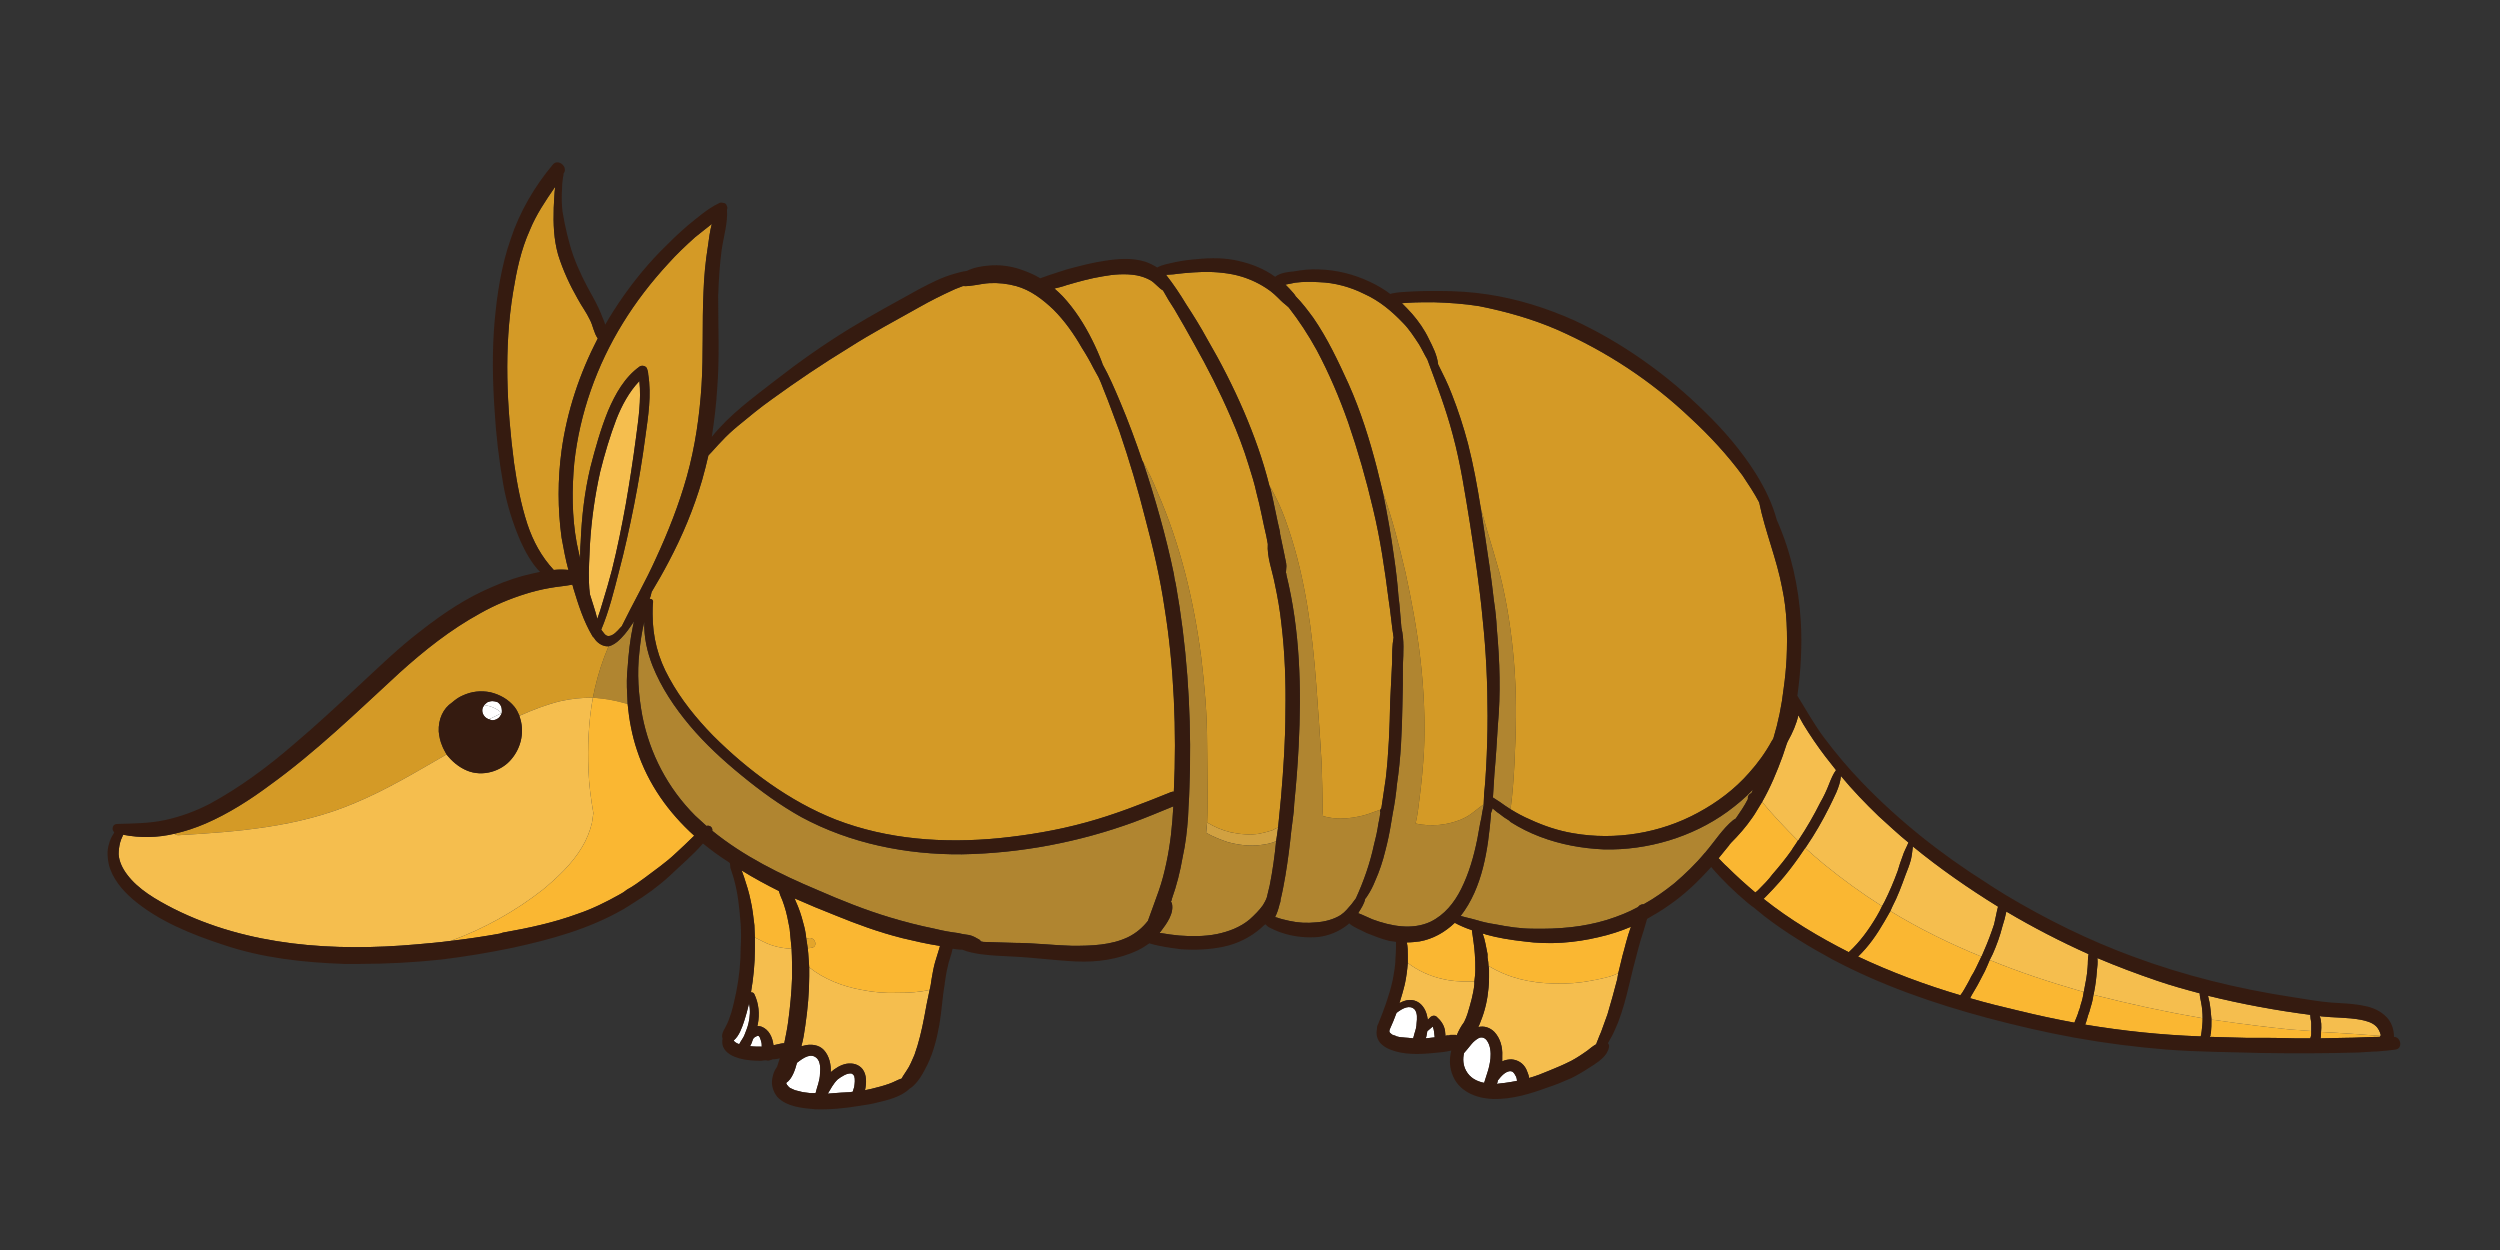 <?xml version="1.0" encoding="UTF-8" standalone="no"?>
<!-- Generator: Adobe Illustrator 16.0.0, SVG Export Plug-In . SVG Version: 6.00 Build 0)  -->

<svg
   xmlns:ns="&amp;ns_sfw;"
   xmlns:dc="http://purl.org/dc/elements/1.1/"
   xmlns:cc="http://creativecommons.org/ns#"
   xmlns:rdf="http://www.w3.org/1999/02/22-rdf-syntax-ns#"
   xmlns:svg="http://www.w3.org/2000/svg"
   xmlns="http://www.w3.org/2000/svg"
   xmlns:sodipodi="http://sodipodi.sourceforge.net/DTD/sodipodi-0.dtd"
   xmlns:inkscape="http://www.inkscape.org/namespaces/inkscape"
   version="1.0"
   id="Layer_1"
   x="0px"
   y="0px"
   width="600"
   height="300"
   viewBox="0 0 600 300"
   enable-background="new 0 0 1400 980"
   xml:space="preserve"
   sodipodi:docname="Armadillo1.svg"
   inkscape:version="0.92.3 (2405546, 2018-03-11)"><rect x="0" y="0" width="600" height="300" fill="#333333" stroke="none"/><defs
   id="defs3949" /><sodipodi:namedview
   pagecolor="#ffffff"
   bordercolor="#666666"
   borderopacity="1"
   objecttolerance="10"
   gridtolerance="10"
   guidetolerance="10"
   inkscape:pageopacity="0"
   inkscape:pageshadow="2"
   inkscape:window-width="2560"
   inkscape:window-height="1395"
   id="namedview3947"
   showgrid="false"
   units="px"
   inkscape:zoom="1.1408163"
   inkscape:cx="700"
   inkscape:cy="490"
   inkscape:window-x="-13"
   inkscape:window-y="-13"
   inkscape:window-maximized="1"
   inkscape:current-layer="Layer_1" />
<g
   id="g3944"
   transform="translate(-756.476,-9.427)">
	<path
   d="m 876.922,180.514 c -0.236,0.586 -0.588,1.173 -1.058,1.408 -0.352,0.237 -0.821,0.354 -1.173,0.354 -0.353,0 -0.587,-0.117 -0.822,-0.234 0.939,-0.473 1.995,-0.942 3.053,-1.528 z"
   id="path3834"
   inkscape:connector-curvature="0"
   style="fill:#ffffff" />
	<path
   d="M 1090.117,257.334 C 1090,257.216 1090,257.216 1090,257.216 c 0,0 -0.117,-0.47 -0.117,-0.352 v 0 c 0.117,-0.118 0.117,-0.235 0.117,-0.354 0.586,-1.291 1.173,-2.701 1.643,-3.992 1.525,-1.175 3.173,-1.997 4.346,-0.823 0.704,0.823 0.588,2.231 0.469,3.29 0,0.821 -0.234,1.645 -0.469,2.349 -0.117,0.47 -0.234,0.821 -0.352,1.293 -0.47,0 -0.821,-0.118 -1.175,-0.118 -0.469,0 -1.173,-0.119 -1.407,-0.119 -0.474,0 -0.942,-0.117 -1.412,-0.235 -0.235,-0.117 -0.353,-0.234 -0.587,-0.234 v 0 h -0.118 v 0 c 0,-0.117 -0.117,-0.117 -0.234,-0.117 -0.117,-0.118 -0.352,-0.235 -0.469,-0.353 v 0 z"
   id="path3836"
   inkscape:connector-curvature="0"
   style="fill:#ffffff" />
	<path
   d="m 876.922,179.927 c 0,0.234 0,0.47 0,0.587 v 0 h -0.119 c -1.056,-1.057 -2.581,-1.645 -4.11,-1.88 0.234,-0.234 0.469,-0.469 0.821,-0.704 0.355,-0.118 0.708,-0.235 1.178,-0.235 0.352,0 0.821,0.117 1.173,0.235 0.703,0.469 1.057,1.173 1.057,1.997 z"
   id="path3838"
   inkscape:connector-curvature="0"
   style="fill:#ffffff" />
	<path
   d="m 876.803,180.514 h 0.119 c -1.058,0.586 -2.114,1.056 -3.053,1.528 -0.121,0 -0.234,0 -0.355,-0.12 -0.47,-0.235 -0.704,-0.47 -0.938,-0.822 -0.471,-0.704 -0.471,-1.643 0,-2.231 0,-0.118 0.117,-0.118 0.117,-0.235 1.529,0.235 3.054,0.823 4.11,1.88 z"
   id="path3840"
   inkscape:connector-curvature="0"
   style="fill:#ffffff" />
	<path
   d="m 1113.373,259.213 c 0.821,1.174 0.939,2.819 0.821,4.229 -0.116,1.056 -0.353,2.232 -0.704,3.288 -0.234,0.823 -0.587,1.762 -0.821,2.584 -1.761,-0.353 -3.408,-1.174 -4.347,-2.937 -0.703,-1.292 -0.82,-2.818 -0.469,-4.229 0.234,-0.234 0.469,-0.587 0.704,-0.822 0.352,-0.471 0.703,-0.823 1.057,-1.293 0.469,-0.586 1.06,-1.056 1.646,-1.408 0.822,-0.47 1.643,-0.116 2.113,0.588 z"
   id="path3842"
   inkscape:connector-curvature="0"
   style="fill:#ffffff" />
	<path
   d="m 1120.188,267.554 c 0.235,0.353 0.353,0.822 0.353,1.291 -1.295,0.234 -2.586,0.47 -3.878,0.587 -0.234,0 -0.586,0.117 -0.938,0.117 0.117,-0.234 0.234,-0.587 0.234,-0.822 0.822,-1.056 1.76,-2.114 2.934,-2.231 0.586,0 0.943,0.352 1.295,1.058 z"
   id="path3844"
   inkscape:connector-curvature="0"
   style="fill:#ffffff" />
	<path
   d="m 1100.335,255.806 c 0.352,0.823 0.352,1.645 0.469,2.584 -0.704,0.119 -1.408,0.119 -2.112,0.237 0,-0.237 0.117,-0.354 0.117,-0.472 0.117,-0.469 0.117,-0.821 0.235,-1.291 0.235,-0.118 0.47,-0.354 0.587,-0.472 0.234,-0.234 0.469,-0.351 0.704,-0.586 z"
   id="path3846"
   inkscape:connector-curvature="0"
   style="fill:#ffffff" />
	<path
   d="m 1063.219,207.999 c -0.117,1.175 -0.353,2.233 -0.47,3.29 -1.177,0.587 -2.703,0.822 -3.76,0.939 -2.586,0.352 -5.285,0 -7.871,-0.705 -1.76,-0.586 -3.524,-1.291 -5.167,-2.232 0.117,-0.821 0.117,-1.645 0.234,-2.466 1.761,1.057 3.642,1.88 5.637,2.349 2.234,0.47 4.581,0.705 6.815,0.353 1.056,-0.235 2.112,-0.47 3.169,-0.822 0.469,-0.235 0.826,-0.472 1.413,-0.706 z"
   id="path3848"
   inkscape:connector-curvature="0"
   style="fill:#d1a141" />
	<path
   d="m 961.496,267.671 c 0.235,0.822 0.113,1.761 0,2.584 -0.121,0.352 -0.238,0.821 -0.355,1.173 -0.234,0 -0.353,0.117 -0.587,0.117 -0.821,0 -1.526,0.12 -2.347,0.12 -1.057,0.117 -2,0.117 -3.056,0.235 0.704,-1.175 1.291,-2.351 2.352,-3.407 0.938,-0.704 2.347,-1.645 3.403,-1.41 0.235,0.119 0.469,0.354 0.59,0.588 z"
   id="path3850"
   inkscape:connector-curvature="0"
   style="fill:#ffffff" />
	<path
   d="m 952.565,263.442 c 0.825,0.822 0.825,2.466 0.708,3.64 0,1.645 -0.708,3.173 -1.06,4.7 -0.352,0 -0.822,0 -1.174,0 -0.821,-0.117 -1.056,-0.117 -1.878,-0.237 -0.587,-0.117 -1.295,-0.352 -1.881,-0.469 -0.471,-0.234 -0.588,-0.234 -1.292,-0.586 0,-0.117 -0.117,-0.117 -0.117,-0.117 v 0 c 0,0 0,-0.117 -0.117,-0.117 -0.117,-0.118 -0.234,-0.235 -0.234,-0.353 -0.117,0 -0.117,0 -0.117,0 0,-0.117 -0.234,-0.471 -0.234,-0.471 0,0 0,0 0,-0.117 1.407,-0.939 2.112,-3.054 2.581,-4.816 1.647,-1.291 3.407,-2.467 4.815,-1.057 z"
   id="path3852"
   inkscape:connector-curvature="0"
   style="fill:#ffffff" />
	<path
   d="m 950.688,234.545 c 1.526,-0.117 2.117,2.116 0.587,2.351 -0.234,0 -0.587,0.118 -0.938,0.118 -0.117,-0.824 -0.234,-1.528 -0.352,-2.349 0.234,0 0.468,0 0.703,-0.12 z"
   id="path3854"
   inkscape:connector-curvature="0"
   style="fill:#e3a52b" />
	<path
   d="m 939.175,259.448 c 0.118,0.352 0.118,0.705 0.118,1.174 -0.939,0 -1.878,0 -2.817,-0.118 0.353,-0.47 0.47,-1.056 0.704,-1.643 0.118,-0.117 0.118,-0.117 0.118,-0.234 0.352,-0.354 0.704,-0.472 0.938,-0.589 0.586,-0.234 0.822,1.058 0.939,1.41 z"
   id="path3856"
   inkscape:connector-curvature="0"
   style="fill:#ffffff" />
	<path
   d="m 936.241,250.287 c 0.352,1.525 0.234,3.17 -0.117,4.698 -0.234,1.056 -0.704,2.114 -1.06,3.053 -0.354,0.706 -0.822,1.293 -1.175,1.997 -0.352,-0.117 -0.821,-0.352 -0.938,-0.469 -0.234,-0.235 -0.352,-0.235 -0.352,-0.47 1.29,-1.058 1.995,-3.172 2.465,-4.581 0.473,-1.41 0.826,-2.82 1.177,-4.228 z"
   id="path3858"
   inkscape:connector-curvature="0"
   style="fill:#ffffff" />
	<path
   d="m 1171.046,204.241 c -8.457,6.108 -19.145,9.279 -29.601,9.044 -5.285,-0.234 -10.453,-1.175 -15.386,-3.053 -2.469,-0.941 -4.816,-2.116 -7.049,-3.525 -0.118,-0.117 -0.235,-0.235 -0.353,-0.352 -0.821,-0.469 -1.643,-1.058 -2.348,-1.645 -0.586,-0.353 -1.056,-0.824 -1.646,-1.293 0,0.234 -0.117,0.588 -0.234,0.823 0,0.117 -0.117,0.235 -0.117,0.352 0,0.118 0,0.235 0,0.352 -0.705,8.34 -1.995,17.502 -7.281,24.314 v 0 c 1.174,0.352 2.466,0.587 3.643,0.939 1.526,0.471 3.051,0.823 4.698,1.058 2.934,0.587 5.989,1.059 9.045,1.059 6.106,0.117 11.978,-0.354 17.736,-2.116 2.582,-0.822 5.051,-1.761 7.397,-3.054 0.117,-0.117 0.234,-0.234 0.352,-0.353 0.235,-0.234 0.708,-0.352 1.061,-0.352 2.581,-1.41 5.05,-3.172 7.396,-5.052 2.586,-2.23 5.051,-4.581 7.285,-7.282 0.117,0 0.117,0 0.117,-0.117 2.233,-2.584 4.111,-5.637 6.697,-7.751 0.234,-0.117 0.352,-0.234 0.587,-0.352 1.056,-1.528 2.112,-3.055 2.934,-4.7 -0.118,-0.586 0.235,-1.174 0.825,-1.408 0.118,-0.237 0.234,-0.471 0.353,-0.824 v 0 c -1.882,1.998 -3.877,3.643 -6.111,5.288 z"
   id="path3860"
   inkscape:connector-curvature="0"
   style="fill:#b08530" />
	<path
   d="m 1087.297,207.06 c 0.234,-0.939 0.352,-1.762 0.469,-2.702 -0.117,-0.117 -0.117,-0.352 0,-0.589 -1.174,0.354 -2.229,0.824 -3.404,1.176 -1.998,0.587 -4.11,0.941 -6.227,0.941 -1.409,0 -2.82,-0.236 -4.112,-0.588 0,-0.353 -0.117,-0.705 -0.117,-1.057 0,-3.876 -0.117,-7.636 -0.234,-11.511 -0.353,-6.345 -0.821,-12.687 -1.29,-19.03 -0.939,-12.569 -2.586,-25.255 -6.581,-37.118 -1.174,-3.642 -2.698,-7.284 -4.698,-10.689 0.117,0.352 0.234,0.704 0.352,1.058 0.822,3.405 1.413,6.813 2.234,10.218 0,0.117 0,0.235 0,0.352 0.352,1.645 0.704,3.407 1.057,5.052 0.117,0.822 0.47,1.879 0.47,2.701 0,0.587 -0.118,1.173 -0.118,1.645 0.118,0.118 0.118,0.353 0.118,0.47 3.289,13.391 3.642,27.368 2.938,41.113 -0.234,4.581 -0.587,9.161 -1.057,13.742 0,0.705 -0.116,1.291 -0.116,1.879 -0.236,1.646 -0.357,3.171 -0.592,4.699 -0.353,3.522 -0.821,7.165 -1.408,10.689 -0.353,1.997 -0.703,3.994 -1.174,5.872 v 0.118 c 0,0.352 -0.117,0.588 -0.234,0.94 -0.234,1.056 -0.587,2.114 -1.06,3.053 0.121,0.117 0.238,0.117 0.355,0.117 0.938,0.352 1.995,0.587 3.051,0.824 2.117,0.469 4.229,0.586 6.464,0.352 1.994,-0.117 4.228,-0.707 5.871,-1.763 1.057,-0.704 1.765,-1.645 2.586,-2.583 0.352,-0.469 0.703,-0.94 1.056,-1.41 1.878,-4.111 3.407,-8.458 4.347,-12.921 0.467,-1.76 0.818,-3.405 1.054,-5.05 z"
   id="path3862"
   inkscape:connector-curvature="0"
   style="fill:#b08530" />
	<path
   d="m 1115.021,153.615 c 0.352,2.232 0.586,4.464 0.704,6.813 0.703,7.751 0.938,15.387 0.234,23.139 -0.234,3.876 -0.47,7.753 -0.825,11.63 -0.113,1.88 -0.235,3.757 -0.353,5.637 0.591,0.352 1.061,0.706 1.646,1.058 0.822,0.587 1.644,1.174 2.583,1.76 v 0 c 0.116,-1.056 0.234,-1.995 0.354,-3.053 0.354,-3.523 0.588,-7.282 0.705,-10.924 0.353,-7.165 0.353,-14.212 -0.234,-21.378 -0.591,-7.048 -1.647,-14.212 -3.408,-21.142 -0.938,-3.408 -1.998,-6.93 -3.055,-10.455 -0.47,-1.762 -1.056,-3.642 -1.525,-5.402 0.353,1.995 0.587,4.109 0.938,6.106 0.822,5.404 1.645,10.807 2.236,16.211 z"
   id="path3864"
   inkscape:connector-curvature="0"
   style="fill:#b08530" />
	<path
   d="m 1111.025,210.819 c 0.235,-1.293 0.47,-2.586 0.704,-3.877 0.234,-0.821 0.353,-1.645 0.471,-2.466 0.117,-0.589 0.234,-1.176 0.352,-1.763 0,-0.117 0,-0.117 0,-0.234 -1.409,0.939 -2.703,2.232 -4.229,3.053 -1.995,1.058 -4.229,1.645 -6.463,1.879 -1.877,0.118 -3.755,0.118 -5.637,-0.352 0.47,-1.998 0.704,-3.994 0.939,-5.991 0.474,-3.64 0.825,-7.399 1.061,-11.159 0.352,-7.399 0,-14.798 -0.821,-22.082 -0.825,-7.165 -2.117,-14.212 -3.643,-21.145 -1.529,-6.458 -3.173,-12.919 -5.406,-19.145 1.061,5.167 1.999,10.453 2.703,15.623 0.469,3.17 0.821,6.226 1.057,9.396 0.117,0.589 0.117,1.293 0.234,1.998 0.117,1.762 0.352,3.642 0.47,5.521 0.707,2.936 0.473,6.106 0.352,9.044 0,3.288 0,6.461 -0.113,9.631 -0.121,6.343 -0.356,12.569 -1.296,18.795 -0.234,2.466 -0.586,4.933 -1.056,7.282 -0.117,0.704 -0.234,1.41 -0.352,2.114 -0.352,2.231 -0.822,4.463 -1.408,6.695 -0.591,2.466 -1.412,4.933 -2.469,7.282 -0.47,1.175 -1.056,2.349 -1.76,3.407 -0.239,0.353 -0.354,0.587 -0.592,0.822 -0.234,1.175 -0.938,2.232 -1.525,3.173 0,0.117 -0.117,0.234 -0.234,0.234 1.291,0.469 2.352,1.056 3.524,1.525 4.464,1.645 9.514,2.586 13.86,0.589 3.407,-1.646 5.754,-4.581 7.401,-7.871 1.877,-3.755 3.051,-7.866 3.876,-11.978 z"
   id="path3866"
   inkscape:connector-curvature="0"
   style="fill:#b08530" />
	<path
   d="m 1058.989,212.228 c -2.586,0.352 -5.285,0 -7.871,-0.705 -1.76,-0.586 -3.524,-1.291 -5.167,-2.232 0.117,-0.821 0.117,-1.645 0.234,-2.466 0.117,-2.466 0.117,-4.933 0.117,-7.401 0,-3.875 -0.117,-7.752 -0.117,-11.628 0,-6.93 -0.586,-13.743 -1.407,-20.556 -1.765,-13.625 -5.055,-27.25 -10.574,-39.819 -0.939,-2.349 -2.113,-4.815 -3.408,-7.167 2.938,8.81 5.524,17.854 7.401,26.901 0.117,0.822 0.235,1.645 0.47,2.466 2.586,14.446 3.643,29.248 3.408,44.048 -0.118,3.17 -0.118,6.343 -0.354,9.396 0,0.94 -0.117,1.762 -0.117,2.584 -0.234,3.172 -0.587,6.343 -1.294,9.515 -0.587,3.406 -1.409,6.695 -2.582,9.983 0,0.235 -0.117,0.47 -0.234,0.704 0.117,0 0.117,0.237 0.234,0.354 0.586,2.467 -1.291,4.933 -2.703,6.813 -0.117,0.117 -0.234,0.235 -0.234,0.352 0.117,0 0.234,0 0.352,0 1.412,0.234 2.938,0.469 4.346,0.586 2.938,0.234 6.111,0.234 9.045,-0.352 2.82,-0.586 5.641,-1.645 7.87,-3.525 1.174,-1.056 2.352,-2.229 3.174,-3.405 0.352,-0.586 0.703,-1.175 0.938,-1.879 0.234,-0.939 0.469,-1.997 0.703,-2.936 0.704,-3.524 1.179,-7.047 1.53,-10.572 -1.177,0.588 -2.703,0.823 -3.76,0.941 z"
   id="path3868"
   inkscape:connector-curvature="0"
   style="fill:#b08530" />
	<path
   d="m 1037.846,206.355 c 0.117,-1.175 0.117,-2.232 0.234,-3.407 -3.172,1.292 -6.229,2.583 -9.396,3.759 -13.155,4.815 -27.25,7.517 -41.349,7.752 -13.272,0.119 -26.781,-2.584 -38.524,-8.927 -5.055,-2.819 -9.753,-6.226 -14.334,-9.983 -4.463,-3.642 -8.692,-7.519 -12.451,-11.982 -3.638,-4.347 -6.811,-9.044 -8.927,-14.33 -1.292,-3.29 -2.112,-6.93 -1.995,-10.572 -0.587,2.349 -0.938,4.815 -1.174,7.282 -0.587,5.053 -0.234,10.22 0.704,15.271 1.761,9.044 6.106,17.384 12.687,23.962 0.938,0.824 1.761,1.645 2.699,2.466 0.825,-0.235 1.529,0.353 1.412,1.176 7.515,6.108 16.324,10.454 25.252,14.212 5.641,2.467 11.513,4.818 17.384,6.578 3.524,1.059 7.167,1.997 10.691,2.704 1.878,0.469 3.759,0.821 5.754,1.056 0.822,0.234 1.765,0.352 2.586,0.469 0.939,0.234 1.526,0.587 2.348,1.058 0.234,0.117 0.353,0.352 0.469,0.47 0.239,0 0.353,0.117 0.592,0.117 2.464,0.118 4.933,0.118 7.515,0.235 4.581,0 9.279,0.586 13.859,0.704 4.464,0 9.283,-0.117 13.391,-2.114 1.882,-0.939 3.407,-2.23 4.703,-3.875 0.469,-1.294 0.938,-2.584 1.407,-3.877 0.822,-2.232 1.644,-4.463 2.229,-6.695 1.177,-4.464 1.882,-8.927 2.234,-13.509 z"
   id="path3870"
   inkscape:connector-curvature="0"
   style="fill:#b08530" />
	<path
   d="m 905.231,162.895 c -0.704,0.704 -1.647,1.408 -2.703,1.645 -1.408,3.288 -2.468,6.578 -3.29,10.1 -0.117,0.706 -0.353,1.528 -0.47,2.232 0.822,0.117 1.647,0.117 2.352,0.235 1.995,0.234 3.994,0.706 5.988,1.293 0,-0.824 -0.116,-1.646 -0.116,-2.467 -0.118,-2.114 -0.118,-4.229 0.116,-6.343 0.234,-3.407 0.588,-6.695 1.292,-9.985 0.117,-0.353 0.117,-0.705 0.234,-1.056 -0.938,1.408 -1.878,2.818 -3.051,3.994 -0.116,0.116 -0.233,0.234 -0.352,0.352 z"
   id="path3872"
   inkscape:connector-curvature="0"
   style="fill:#b08530" />
	<path
   d="m 1313.53,257.099 c 0,0.469 0,1.056 -0.117,1.528 1.878,0 3.877,-0.118 5.755,-0.118 2.82,0 5.637,-0.236 8.457,-0.236 0,-0.118 0.117,-0.118 0.117,-0.235 -4.698,-0.352 -9.396,-0.704 -14.212,-0.939 z"
   id="path3874"
   inkscape:connector-curvature="0"
   style="fill:#fab732" />
	<path
   d="m 1289.215,254.398 c -0.705,-0.118 -1.409,-0.235 -1.996,-0.235 0,1.057 0,2.112 -0.117,3.171 -0.117,0.234 -0.117,0.47 -0.117,0.704 -0.117,0 -0.117,0.117 -0.117,0.235 2.934,0.117 5.754,0.117 8.574,0.236 3.995,0 7.985,0 11.979,0.118 1.178,0 2.352,0 3.524,0 0.118,-0.354 0.234,-0.706 0.234,-1.059 0,-0.234 0,-0.469 0,-0.704 -1.642,-0.118 -3.289,-0.235 -5.049,-0.354 -5.638,-0.586 -11.275,-1.29 -16.915,-2.112 z"
   id="path3876"
   inkscape:connector-curvature="0"
   style="fill:#fab732" />
	<path
   d="m 1258.908,248.172 c -0.117,0.938 -0.353,1.997 -0.704,3.053 -0.117,0.587 -0.353,1.293 -0.587,1.88 -0.234,0.704 -0.352,1.41 -0.703,2.231 9.16,1.528 18.205,2.467 27.484,2.818 0.117,0 0.117,0 0.234,0 0,-0.117 0.118,-0.234 0.118,-0.352 0,-0.235 0.117,-0.587 0.117,-0.822 0.117,-1.058 0.234,-1.997 0.234,-3.056 v -0.117 c -8.808,-1.523 -17.5,-3.403 -26.193,-5.635 z"
   id="path3878"
   inkscape:connector-curvature="0"
   style="fill:#fab732" />
	<path
   d="m 1234.009,239.832 c -0.355,0.939 -0.825,1.879 -1.178,2.701 -0.469,0.822 -0.821,1.645 -1.291,2.467 -0.587,1.176 -1.29,2.232 -1.877,3.29 -0.117,0.235 -0.234,0.469 -0.356,0.704 3.994,1.175 7.871,2.114 11.864,3.053 4.347,1.059 8.693,1.999 13.157,2.82 0.352,-0.941 0.82,-1.879 1.056,-2.82 0.234,-0.47 0.355,-1.056 0.474,-1.525 0.352,-1.058 0.586,-1.997 0.704,-3.056 -0.234,-0.117 -0.587,-0.117 -0.943,-0.234 -7.281,-2.115 -14.448,-4.464 -21.61,-7.4 z"
   id="path3880"
   inkscape:connector-curvature="0"
   style="fill:#fab732" />
	<path
   d="m 1230.719,241.711 c 0.47,-0.94 0.821,-1.762 1.291,-2.703 -7.519,-3.053 -14.916,-6.693 -21.848,-10.922 -0.47,0.821 -0.938,1.643 -1.409,2.467 -1.764,3.053 -3.759,5.991 -6.345,8.455 7.988,3.76 16.211,6.815 24.552,9.281 0.352,-0.469 0.704,-0.941 0.938,-1.41 0.586,-1.056 1.173,-1.997 1.647,-3.054 0.47,-0.705 0.822,-1.409 1.174,-2.114 z"
   id="path3882"
   inkscape:connector-curvature="0"
   style="fill:#fab732" />
	<path
   d="m 1208.167,226.911 c -4.815,-3.054 -9.518,-6.46 -13.977,-10.103 -1.53,-1.291 -3.057,-2.584 -4.468,-3.875 -0.47,0.704 -1.058,1.525 -1.526,2.231 -1.407,1.998 -2.934,3.994 -4.581,5.872 -1.056,1.176 -2.112,2.351 -3.29,3.525 -0.234,0.234 -0.352,0.352 -0.586,0.586 6.345,5.051 13.272,9.162 20.439,12.804 2.703,-2.467 4.815,-5.403 6.693,-8.575 0.471,-0.82 0.943,-1.642 1.296,-2.465 z"
   id="path3884"
   inkscape:connector-curvature="0"
   style="fill:#fab732" />
	<path
   d="m 1186.436,213.521 c 0.47,-0.823 1.057,-1.528 1.526,-2.349 -2.938,-2.938 -5.872,-5.991 -8.575,-9.279 -0.469,0.704 -0.822,1.408 -1.291,2.114 -0.352,0.587 -0.704,1.174 -1.057,1.644 -1.529,2.231 -3.29,4.229 -5.171,6.108 -0.117,0.118 -0.117,0.235 -0.235,0.235 0,0.118 -0.116,0.118 -0.116,0.235 -0.822,1.058 -1.761,2.114 -2.583,3.173 0.705,0.704 1.291,1.408 1.995,1.997 2.234,2.232 4.464,4.229 6.815,6.226 0.352,-0.235 0.586,-0.471 0.82,-0.706 1.175,-1.174 2.352,-2.349 3.291,-3.641 1.643,-1.881 3.168,-3.76 4.581,-5.757 z"
   id="path3886"
   inkscape:connector-curvature="0"
   style="fill:#fab732" />
	<path
   d="m 1122.301,235.369 c -3.174,-0.353 -6.225,-0.824 -9.162,-1.646 -0.235,-0.117 -0.587,-0.234 -0.821,-0.234 0.586,1.527 0.821,3.29 1.173,4.933 0,0.352 0,0.586 0,0.823 0.117,0.705 0.234,1.409 0.234,1.998 4.815,2.936 10.101,4.112 15.625,4.229 3.168,0.117 6.106,-0.117 9.161,-0.707 1.409,-0.234 2.82,-0.587 4.229,-0.939 0.703,-0.234 1.408,-0.471 2.112,-0.823 0.352,-1.408 0.704,-2.819 1.06,-4.346 0.234,-0.939 0.587,-1.995 0.821,-3.053 0.353,-1.293 0.705,-2.467 1.174,-3.76 -2.468,1.059 -5.05,1.879 -7.636,2.467 -5.872,1.41 -11.978,1.879 -17.97,1.058 z"
   id="path3888"
   inkscape:connector-curvature="0"
   style="fill:#fab732" />
	<path
   d="m 1109.731,232.667 c -1.409,-0.469 -2.816,-1.058 -4.112,-1.762 -2.347,2.232 -5.167,3.877 -8.457,4.464 -0.939,0.117 -1.995,0.235 -3.051,0.235 0.234,1.058 0.234,2.114 0.234,3.17 0,0.235 0,0.471 0,0.707 0,0.352 0,0.704 0,1.056 2.465,1.879 5.285,3.172 8.457,3.877 1.878,0.469 3.994,0.586 5.989,0.586 0.469,0 1.057,0 1.525,0 0.118,-0.939 0.235,-1.879 0.235,-2.818 0,-1.291 0,-2.467 -0.117,-3.759 -0.117,-1.999 -0.468,-3.878 -0.703,-5.756 z"
   id="path3890"
   inkscape:connector-curvature="0"
   style="fill:#fab732" />
	<path
   d="m 972.889,234.545 c -5.52,-1.408 -10.688,-3.288 -15.859,-5.403 -3.286,-1.29 -6.693,-2.701 -9.865,-4.111 0.117,0.117 0.117,0.352 0.234,0.587 0.825,1.762 1.412,3.524 1.881,5.404 0.354,1.175 0.588,2.466 0.705,3.642 0.234,0 0.469,0 0.703,-0.12 1.526,-0.117 2.117,2.116 0.587,2.351 -0.234,0 -0.587,0.118 -0.938,0.118 0,0.352 0.117,0.821 0.117,1.173 0.117,1.058 0.117,2.232 0.234,3.407 3.524,2.819 7.988,4.581 12.569,5.402 2.82,0.586 5.754,0.824 8.692,0.705 2.587,0 5.167,-0.118 7.636,-0.705 0.234,-0.821 0.353,-1.76 0.47,-2.583 v 0 c 0.235,-1.411 0.47,-2.702 0.821,-3.994 0.353,-1.056 0.587,-1.997 0.938,-3.054 0.118,-0.234 0.118,-0.587 0.234,-0.821 0,-0.12 0,-0.12 -0.116,-0.12 -3.055,-0.468 -6.106,-1.172 -9.043,-1.878 z"
   id="path3892"
   inkscape:connector-curvature="0"
   style="fill:#fab732" />
	<path
   d="m 945.989,232.315 c -0.352,-1.879 -0.703,-3.76 -1.29,-5.522 -0.234,-0.821 -0.588,-1.645 -0.943,-2.466 -0.117,-0.352 -0.234,-0.704 -0.352,-1.058 -3.052,-1.526 -6.106,-3.171 -8.928,-4.933 0.234,0.589 0.353,1.058 0.588,1.645 0.59,1.762 1.177,3.642 1.528,5.402 0.471,1.997 0.705,4.111 0.939,6.108 0,0.941 0.117,1.997 0.117,2.936 0.704,0.354 1.408,0.706 2.117,1.058 2.111,1.058 4.345,1.528 6.692,1.645 -0.117,-0.824 -0.117,-1.527 -0.234,-2.349 -0.116,-0.823 -0.116,-1.644 -0.234,-2.466 z"
   id="path3894"
   inkscape:connector-curvature="0"
   style="fill:#fab732" />
	<path
   d="m 909.343,189.441 c -1.178,-3.525 -1.881,-7.282 -2.234,-11.042 -1.994,-0.587 -3.993,-1.059 -5.988,-1.293 -0.704,-0.118 -1.529,-0.118 -2.352,-0.235 -1.056,5.756 -1.291,11.748 -1.056,17.502 0.117,3.407 0.587,6.813 1.173,10.22 -0.117,0.822 -0.234,1.528 -0.352,2.349 -0.47,1.997 -1.291,3.994 -2.347,5.755 -2.352,3.993 -5.876,7.284 -9.4,10.22 -6.576,5.169 -14.329,9.516 -22.2,12.334 3.993,-0.469 7.988,-1.059 11.864,-1.762 0.234,-0.117 0.471,-0.117 0.705,-0.234 5.992,-1.057 12.099,-2.35 17.854,-4.464 3.524,-1.176 6.814,-2.818 9.987,-4.581 0.704,-0.352 1.407,-0.821 1.995,-1.292 1.525,-0.822 2.938,-1.88 4.229,-2.819 2.469,-1.879 5.05,-3.642 7.284,-5.756 1.525,-1.408 3.051,-2.819 4.581,-4.346 -6.111,-5.521 -11.045,-12.334 -13.743,-20.556 z"
   id="path3896"
   inkscape:connector-curvature="0"
   style="fill:#fab732" />
	<path
   d="m 1109.261,135.055 c -1.173,-7.165 -2.229,-14.329 -4.11,-21.259 -1.644,-6.226 -3.877,-12.1 -6.106,-18.091 -0.704,-1.174 -1.291,-2.466 -1.999,-3.641 -1.174,-1.762 -2.347,-3.641 -3.877,-5.169 -2.699,-2.818 -5.637,-5.285 -9.279,-6.93 -3.285,-1.645 -7.045,-2.701 -10.805,-2.818 -1.995,-0.118 -3.876,-0.118 -5.754,0.117 -0.709,0.118 -1.53,0.352 -2.352,0.469 0.587,0.587 1.291,1.293 1.877,1.998 0.239,0.234 0.357,0.469 0.592,0.821 1.525,1.528 2.934,3.407 4.229,5.17 3.403,4.933 5.989,10.454 8.454,15.856 2.938,6.578 5.054,13.391 6.814,20.203 0.47,1.997 0.938,3.877 1.408,5.756 2.233,6.226 3.877,12.687 5.406,19.145 1.525,6.932 2.817,13.979 3.643,21.145 0.821,7.284 1.173,14.683 0.821,22.082 -0.235,3.76 -0.587,7.519 -1.061,11.159 -0.235,1.997 -0.47,3.994 -0.939,5.991 1.882,0.469 3.76,0.469 5.637,0.352 2.234,-0.234 4.468,-0.821 6.463,-1.879 1.526,-0.821 2.82,-2.114 4.229,-3.053 0,-0.822 0.117,-1.762 0.117,-2.701 0.234,-1.997 0.353,-3.994 0.47,-5.991 0.234,-4.229 0.352,-8.34 0.352,-12.569 0,-7.751 -0.352,-15.388 -1.173,-23.139 -0.705,-7.636 -1.882,-15.388 -3.057,-23.024 z"
   id="path3898"
   inkscape:connector-curvature="0"
   style="fill:#d49a26" />
	<path
   d="m 1035.964,155.258 c -1.056,-7.164 -2.699,-14.211 -4.581,-21.259 -1.761,-7.047 -3.872,-14.096 -6.224,-21.026 -1.291,-3.406 -2.469,-6.813 -3.877,-10.221 -0.352,-0.939 -0.704,-1.877 -1.173,-2.818 v 0 c -0.354,-0.704 -0.822,-1.41 -1.174,-2.114 -0.826,-1.643 -1.764,-3.288 -2.82,-4.933 -1.882,-3.29 -4.111,-6.46 -6.814,-9.162 -2.583,-2.466 -5.521,-4.698 -8.928,-5.639 -2.112,-0.587 -4.346,-0.822 -6.459,-0.704 -2.115,0.117 -4.229,0.821 -6.345,0.704 -0.821,0.352 -1.643,0.588 -2.347,0.94 -2.82,1.291 -5.403,2.584 -8.106,4.112 -5.637,3.17 -11.395,6.223 -16.914,9.748 -6.342,3.877 -12.452,7.989 -18.441,12.334 -2.82,1.995 -5.52,4.229 -8.223,6.458 -1.407,1.175 -2.699,2.351 -3.876,3.642 -1.057,1.058 -2.113,2.349 -3.17,3.407 -0.473,1.998 -0.942,3.994 -1.528,5.989 -1.995,6.814 -4.698,13.273 -7.989,19.499 -1.29,2.467 -2.699,4.935 -4.111,7.284 -0.117,0.587 -0.234,1.056 -0.469,1.646 0.469,0 0.825,0.234 0.825,0.704 -0.121,0.939 -0.121,1.998 -0.121,2.936 0,5.522 1.294,10.572 3.994,15.388 2.819,5.167 6.462,9.631 10.456,13.743 8.341,8.34 18.44,15.858 29.48,20.205 12.451,4.815 25.959,5.754 39.232,4.463 6.932,-0.706 13.981,-1.88 20.791,-3.76 6.933,-1.879 13.743,-4.581 20.441,-7.284 0.234,-0.117 0.469,-0.117 0.703,-0.117 0.353,-7.399 0.353,-14.799 0,-22.2 -0.35,-7.282 -1.054,-14.681 -2.232,-21.965 z"
   id="path3900"
   inkscape:connector-curvature="0"
   style="fill:#d49a26" />
	<path
   d="m 1184.201,150.56 c -1.29,-6.93 -4.11,-13.625 -5.519,-20.555 -1.173,-2.232 -2.586,-4.346 -3.994,-6.46 -3.643,-4.933 -7.87,-9.514 -12.451,-13.743 -9.396,-8.927 -20.084,-15.977 -32.066,-21.261 -5.988,-2.584 -12.217,-4.347 -18.676,-5.637 -3.642,-0.589 -7.283,-0.823 -10.926,-0.941 -1.995,0 -3.993,0 -5.988,0.118 -0.588,0 -1.175,0.117 -1.647,0.117 0.825,0.823 1.647,1.645 2.468,2.583 1.525,1.762 2.938,3.76 3.994,5.992 0.939,1.879 1.995,3.876 2.229,6.108 v 0 c 1.178,2.349 2.352,4.698 3.291,7.165 1.525,3.877 2.82,7.871 3.876,11.863 1.291,5.052 2.233,10.22 3.056,15.39 0.47,1.76 1.056,3.64 1.525,5.402 1.057,3.525 2.116,7.047 3.055,10.455 1.761,6.93 2.817,14.094 3.408,21.142 0.587,7.167 0.587,14.213 0.234,21.378 -0.117,3.642 -0.352,7.401 -0.705,10.924 -0.12,1.058 -0.238,1.997 -0.354,3.053 1.529,0.941 3.055,1.763 4.701,2.469 3.287,1.525 6.812,2.701 10.336,3.288 10.101,1.762 20.909,0 29.953,-4.933 4.581,-2.466 8.81,-5.639 12.214,-9.516 2.115,-2.347 3.993,-4.933 5.522,-7.751 0.118,-0.118 0.234,-0.353 0.353,-0.587 1.174,-3.876 1.996,-7.871 2.465,-11.982 0.352,-2.466 0.586,-4.933 0.708,-7.282 0.234,-5.641 0.113,-11.277 -1.062,-16.799 z"
   id="path3902"
   inkscape:connector-curvature="0"
   style="fill:#d49a26" />
	<path
   d="m 1086.005,131.532 c -1.644,-7.049 -3.642,-13.979 -5.988,-20.792 -2.117,-5.991 -4.581,-11.746 -7.519,-17.268 -2,-3.642 -4.229,-7.047 -6.698,-10.218 -0.586,-0.589 -1.29,-1.058 -1.878,-1.645 -1.056,-1.058 -2.115,-2.115 -3.406,-2.936 -2.465,-1.645 -5.285,-2.82 -8.223,-3.407 -3.056,-0.586 -6.225,-0.704 -9.396,-0.469 -1.526,0.117 -3.173,0.234 -4.816,0.469 -0.586,0 -1.173,0.117 -1.76,0.117 1.76,2.232 3.403,4.698 4.815,7.047 1.761,2.701 3.521,5.522 5.05,8.341 3.291,5.639 6.225,11.393 8.811,17.384 2.464,5.756 4.581,11.628 6.105,17.737 2,3.405 3.524,7.047 4.698,10.689 3.995,11.863 5.642,24.549 6.581,37.118 0.469,6.343 0.938,12.685 1.29,19.03 0.117,3.875 0.234,7.634 0.234,11.511 0,0.352 0.117,0.704 0.117,1.057 1.292,0.352 2.703,0.588 4.112,0.588 2.116,0 4.229,-0.354 6.227,-0.941 1.175,-0.352 2.23,-0.822 3.404,-1.176 0,-0.117 0.117,-0.234 0.234,-0.352 0.353,-2.349 0.708,-4.698 1.061,-7.165 0.704,-6.108 0.939,-12.215 1.057,-18.441 0.117,-3.172 0.352,-6.343 0.469,-9.515 0,-1.996 0,-3.995 0.352,-5.872 -0.469,-2.938 -0.703,-5.991 -1.173,-8.927 -0.944,-7.4 -1.999,-14.682 -3.76,-21.964 z"
   id="path3904"
   inkscape:connector-curvature="0"
   style="fill:#d49a26" />
	<path
   d="m 1062.397,149.386 c -0.591,-3.055 -1.882,-6.343 -1.647,-9.396 v 0 c -0.117,-0.706 -0.234,-1.292 -0.353,-1.881 -0.82,-3.405 -1.408,-6.928 -2.347,-10.335 -0.474,-2.231 -1.177,-4.463 -1.882,-6.695 -1.173,-3.876 -2.703,-7.871 -4.347,-11.628 -2.585,-5.991 -5.52,-11.747 -8.691,-17.385 -1.526,-2.82 -3.173,-5.639 -4.816,-8.457 -0.938,-1.41 -1.877,-2.938 -2.703,-4.464 -1.057,-0.586 -1.995,-1.879 -3.051,-2.468 -1.06,-0.586 -2.116,-0.938 -3.289,-1.174 -2.703,-0.469 -5.521,-0.234 -8.106,0.235 -2.938,0.469 -5.871,1.292 -8.692,2.114 -0.939,0.353 -1.994,0.587 -2.938,0.824 0.708,0.587 1.412,1.291 1.998,1.878 2.939,3.172 5.169,6.695 7.046,10.455 0.942,1.879 1.765,3.759 2.469,5.639 0,0.118 0,0.118 0,0.118 1.643,2.936 2.938,5.989 4.229,9.044 1.995,4.698 3.759,9.514 5.402,14.329 0.117,0 0.117,0.117 0.117,0.117 1.295,2.352 2.469,4.818 3.408,7.167 5.52,12.569 8.81,26.194 10.574,39.819 0.821,6.813 1.407,13.625 1.407,20.556 0,3.876 0.117,7.753 0.117,11.628 0,2.468 0,4.935 -0.117,7.401 1.761,1.057 3.642,1.88 5.637,2.349 2.234,0.47 4.581,0.705 6.815,0.353 1.056,-0.235 2.112,-0.47 3.169,-0.822 0.469,-0.234 0.825,-0.471 1.412,-0.706 0.234,-2.349 0.469,-4.816 0.703,-7.165 0.588,-6.93 1.057,-13.86 1.057,-20.673 0.117,-6.929 -0.117,-13.86 -0.939,-20.792 -0.351,-3.407 -0.937,-6.697 -1.642,-9.985 z"
   id="path3906"
   inkscape:connector-curvature="0"
   style="fill:#d49a26" />
	<path
   d="m 921.321,123.779 c 1.999,-7.165 3.055,-14.564 3.523,-21.848 0.471,-7.517 0.119,-14.918 0.471,-22.317 0.117,-3.642 0.469,-7.401 1.056,-11.042 0.238,-1.762 0.474,-3.642 0.942,-5.404 -1.294,1.058 -2.703,2.114 -3.993,3.172 -2.234,1.997 -4.464,4.111 -6.462,6.343 -4.112,4.464 -7.75,9.162 -10.923,14.33 -6.229,10.103 -10.335,21.613 -11.631,33.477 -0.586,6.345 -0.586,12.921 0.588,19.264 0.234,1.293 0.586,2.583 0.821,3.759 0,-1.293 0,-2.584 0.121,-3.877 0.234,-6.108 0.938,-12.215 2.348,-18.089 1.174,-4.581 2.468,-9.162 4.228,-13.507 1.761,-4.112 3.994,-8.106 7.637,-10.689 0.704,-0.353 1.643,0 1.76,0.704 0.118,0.352 0.234,0.706 0.234,1.175 0.822,5.05 0,10.103 -0.703,15.153 -0.704,5.402 -1.643,10.924 -2.703,16.327 -1.056,5.287 -2.23,10.689 -3.638,15.974 -1.178,4.581 -2.352,9.398 -4.229,13.862 0.587,0.704 0.938,1.527 1.761,1.527 1.056,0 2.111,-1.175 2.821,-1.997 0.117,-0.12 0.234,-0.237 0.352,-0.354 2.699,-5.52 5.754,-10.805 8.223,-16.326 2.933,-6.344 5.518,-12.921 7.396,-19.617 z"
   id="path3908"
   inkscape:connector-curvature="0"
   style="fill:#d49a26" />
	<path
   d="m 901.472,164.42 c -0.938,-0.235 -1.999,-1.056 -2.469,-1.995 -0.117,0 -0.234,-0.117 -0.352,-0.352 -2.112,-3.524 -3.407,-7.636 -4.581,-11.513 -0.117,-0.353 -0.117,-0.587 -0.234,-0.822 -1.761,0.352 -3.642,0.469 -5.52,0.822 -1.999,0.352 -3.877,0.823 -5.754,1.41 -3.76,1.176 -7.401,2.701 -10.927,4.698 -7.049,3.877 -13.273,8.811 -19.263,14.214 -10.221,9.396 -20.087,19.027 -31.361,27.133 -4.585,3.407 -9.753,6.695 -15.154,9.044 -2.469,1.056 -4.934,1.879 -7.52,2.466 0.234,0.234 0.587,0.352 0.943,0.352 14.329,-0.822 29.011,-1.997 42.4,-7.751 7.637,-3.173 14.803,-7.519 21.966,-11.63 -0.352,-0.705 -0.821,-1.409 -1.056,-2.113 -0.469,-1.058 -0.705,-2.234 -0.822,-3.407 -0.117,-2.936 1.057,-5.52 3.173,-6.93 0.822,-0.707 1.643,-1.293 2.464,-1.646 2.234,-1.056 4.464,-1.291 6.815,-0.821 2.347,0.586 4.346,1.76 5.754,3.522 0.47,0.589 0.822,1.293 1.174,2.115 3.173,-1.408 6.462,-2.701 9.866,-3.523 2.586,-0.588 5.172,-0.823 7.753,-0.823 0.117,-0.704 0.353,-1.526 0.47,-2.232 0.822,-3.522 1.882,-6.812 3.29,-10.1 -0.351,0.002 -0.703,0.002 -1.055,-0.118 z"
   id="path3910"
   inkscape:connector-curvature="0"
   style="fill:#d49a26" />
	<path
   d="m 883.031,135.172 c 1.408,4.229 3.403,7.871 6.341,11.042 1.174,-0.118 2.352,-0.118 3.525,0 -0.704,-2.584 -1.174,-5.167 -1.644,-7.751 -0.942,-6.93 -0.942,-13.979 0,-20.909 1.291,-9.396 4.347,-18.559 8.692,-26.898 -0.943,-1.293 -1.178,-3.17 -1.882,-4.463 -0.821,-1.763 -1.995,-3.288 -2.938,-5.05 -1.878,-3.291 -3.521,-6.813 -4.698,-10.572 -1.057,-3.759 -1.174,-7.401 -1.057,-11.276 0.118,-1.645 0.118,-3.407 0.353,-5.052 -2.348,3.408 -4.581,6.696 -6.106,10.455 -2.117,4.698 -3.173,9.75 -3.993,14.8 -2.234,13.508 -1.53,27.603 0.234,41.113 0.705,4.931 1.643,9.864 3.173,14.561 z"
   id="path3912"
   inkscape:connector-curvature="0"
   style="fill:#d49a26" />
	<path
   d="m 1326.569,255.572 c -0.943,-0.822 -2.352,-1.174 -3.525,-1.409 -3.172,-0.589 -6.462,-0.471 -9.631,-0.823 -0.117,-0.117 -0.117,-0.117 -0.234,-0.117 0.469,1.175 0.469,2.583 0.352,3.876 4.815,0.235 9.514,0.587 14.212,0.939 0.117,0 0.117,-0.117 0.117,-0.234 -0.235,-0.822 -0.587,-1.646 -1.291,-2.232 z"
   id="path3914"
   inkscape:connector-curvature="0"
   style="fill:#f5be4e" />
	<path
   d="m 1310.944,252.988 c -8.223,-1.058 -16.445,-2.583 -24.546,-4.581 0.116,0.469 0.234,0.939 0.351,1.528 0.235,1.291 0.353,2.701 0.47,3.992 0,0.12 0,0.12 0,0.237 0.587,0 1.291,0.117 1.996,0.235 5.641,0.822 11.277,1.526 16.915,2.112 1.76,0.119 3.407,0.236 5.049,0.354 0,-0.707 0,-1.293 0,-1.998 -0.116,-0.704 -0.235,-1.293 -0.235,-1.879 z"
   id="path3916"
   inkscape:connector-curvature="0"
   style="fill:#f5be4e" />
	<path
   d="m 1284.398,247.82 c -3.525,-0.941 -6.928,-1.88 -10.335,-3.056 -4.816,-1.645 -9.514,-3.405 -14.212,-5.402 0.113,1.056 0,2.114 -0.122,3.053 -0.117,1.762 -0.352,3.525 -0.703,5.286 0,0.119 0,0.236 -0.118,0.471 8.692,2.232 17.385,4.111 26.194,5.637 0,-1.291 -0.117,-2.584 -0.352,-3.757 -0.117,-0.706 -0.352,-1.528 -0.352,-2.232 z"
   id="path3918"
   inkscape:connector-curvature="0"
   style="fill:#f5be4e" />
	<path
   d="m 1237.061,231.726 c -0.588,2.349 -1.409,4.581 -2.348,6.696 -0.234,0.469 -0.47,0.941 -0.704,1.41 7.162,2.936 14.329,5.285 21.609,7.399 0.356,0.117 0.709,0.117 0.943,0.234 0.116,-0.117 0.116,-0.352 0.116,-0.469 0.354,-1.76 0.705,-3.522 0.822,-5.402 0.117,-0.941 0,-2.114 0.234,-3.172 -6.811,-3.053 -13.39,-6.46 -19.735,-10.218 -0.233,1.173 -0.586,2.466 -0.937,3.522 z"
   id="path3920"
   inkscape:connector-curvature="0"
   style="fill:#f5be4e" />
	<path
   d="m 1236.004,227.028 c -7.049,-4.346 -13.977,-9.162 -20.439,-14.449 -0.118,1.059 -0.235,2.117 -0.47,3.173 -0.352,1.291 -0.822,2.466 -1.291,3.642 -0.938,2.584 -1.877,5.168 -3.173,7.634 -0.117,0.352 -0.352,0.706 -0.469,1.058 6.932,4.229 14.329,7.869 21.848,10.922 0.235,-0.352 0.353,-0.821 0.587,-1.291 0.942,-2.114 1.765,-4.346 2.469,-6.46 0.351,-1.41 0.585,-2.936 0.938,-4.229 z"
   id="path3922"
   inkscape:connector-curvature="0"
   style="fill:#f5be4e" />
	<path
   d="m 1213.1,214.931 c 0.352,-1.176 0.938,-2.115 1.408,-3.29 -2.465,-1.997 -4.815,-4.229 -7.166,-6.343 -3.17,-3.054 -6.225,-6.227 -9.041,-9.631 -0.238,2.701 -1.765,5.285 -2.82,7.517 -1.647,3.29 -3.407,6.343 -5.402,9.279 -0.117,0.235 -0.234,0.354 -0.355,0.472 1.411,1.29 2.938,2.583 4.468,3.875 4.459,3.642 9.161,7.049 13.977,10.103 0.234,-0.353 0.352,-0.705 0.586,-1.059 1.175,-2.347 2.229,-4.815 3.174,-7.399 0.349,-1.175 0.702,-2.351 1.171,-3.524 z"
   id="path3924"
   inkscape:connector-curvature="0"
   style="fill:#f5be4e" />
	<path
   d="m 1195.48,197.546 c 0.469,-1.176 0.939,-2.349 1.644,-3.29 -0.822,-1.056 -1.761,-2.231 -2.583,-3.288 -1.881,-2.466 -3.642,-5.052 -5.288,-7.753 -0.353,-0.705 -0.822,-1.41 -1.174,-2.115 -0.47,2.115 -1.409,4.229 -2.465,6.109 -0.117,0.234 -0.238,0.469 -0.352,0.821 -0.356,0.941 -0.591,1.879 -0.942,2.821 -1.409,3.875 -2.935,7.517 -4.934,11.041 2.703,3.288 5.637,6.341 8.575,9.279 0.117,0 0.117,-0.118 0.234,-0.235 1.882,-2.82 3.642,-5.874 5.167,-8.927 0.828,-1.409 1.532,-2.938 2.118,-4.463 z"
   id="path3926"
   inkscape:connector-curvature="0"
   style="fill:#f5be4e" />
	<path
   d="m 1138.511,244.765 c -3.055,0.589 -5.993,0.824 -9.161,0.707 -5.524,-0.117 -10.81,-1.293 -15.625,-4.229 0.117,0.352 0.117,0.704 0.117,0.939 0,0.587 0,1.173 0,1.762 0,0.821 0,1.645 -0.117,2.583 -0.234,2.702 -0.821,5.403 -1.877,7.989 -0.118,0.352 -0.353,0.939 -0.587,1.408 1.408,-0.352 2.817,0.117 3.873,1.175 1.412,1.528 1.999,3.64 1.882,5.757 0,0.469 0,0.821 0,1.29 0.703,-0.352 1.524,-0.469 2.229,-0.469 1.529,0.117 2.82,0.938 3.524,2.349 0.234,0.586 0.586,1.292 0.704,2.114 1.647,-0.47 3.173,-1.058 4.819,-1.763 1.761,-0.704 3.403,-1.41 5.285,-2.349 1.291,-0.704 2.582,-1.527 3.877,-2.466 0.587,-0.469 1.29,-1.058 2.112,-1.528 0.117,-0.352 0.235,-0.704 0.353,-0.938 0.234,-0.706 0.586,-1.41 0.82,-1.997 0.471,-1.41 1.061,-2.819 1.53,-4.229 0.821,-2.819 1.644,-5.639 2.348,-8.458 0.117,-0.47 0.117,-0.939 0.234,-1.411 -0.704,0.352 -1.409,0.589 -2.112,0.823 -1.408,0.354 -2.819,0.706 -4.228,0.941 z"
   id="path3928"
   inkscape:connector-curvature="0"
   style="fill:#f5be4e" />
	<path
   d="m 1102.803,244.413 c -3.172,-0.705 -5.992,-1.998 -8.457,-3.877 -0.118,1.645 -0.353,3.407 -0.704,5.052 -0.353,1.525 -0.825,3.053 -1.295,4.581 1.529,-0.823 3.173,-1.175 4.815,0 1.295,1.056 1.764,2.467 1.998,3.994 0.235,-0.237 0.471,-0.471 0.705,-0.706 0.47,-0.352 1.056,-0.352 1.408,0 1.061,0.941 1.765,1.998 1.999,3.29 0,0.353 0.117,0.822 0.117,1.292 0.117,0 0.234,-0.117 0.352,-0.117 0.235,0 0.471,0 0.587,0 l 0.118,-0.117 c 0.117,0 0.117,0 0.117,0 0.117,0 0.353,0 0.47,0 v 0 0 c 0.234,0 0.469,0 0.703,0 0,0 0,0 0.118,0 0,0 0.117,0 0.234,0.117 0.474,-1.174 1.061,-2.232 1.765,-3.171 0.352,-0.704 0.586,-1.293 0.821,-1.997 0.704,-2.349 1.408,-4.698 1.643,-7.047 0,-0.235 0,-0.47 0,-0.707 -0.469,0 -1.057,0 -1.525,0 -1.995,0 -4.111,-0.118 -5.989,-0.587 z"
   id="path3930"
   inkscape:connector-curvature="0"
   style="fill:#f5be4e" />
	<path
   d="m 963.257,246.997 c -4.581,-0.821 -9.045,-2.583 -12.569,-5.402 0,0.704 0,1.408 0,2.114 0,3.875 -0.352,7.869 -0.939,11.863 -0.234,1.645 -0.469,3.29 -0.938,4.933 0.234,0 0.469,-0.117 0.587,-0.117 1.643,-0.47 3.642,-0.234 4.814,1.058 1.292,1.411 1.761,3.522 1.644,5.402 -0.117,0 -0.117,0 -0.117,0 1.173,-1.056 2.586,-1.88 3.876,-2.114 1.526,-0.235 2.938,0.117 3.877,1.293 1.056,1.41 0.939,3.405 0.587,5.05 0.588,-0.117 1.057,-0.234 1.644,-0.352 1.413,-0.352 2.82,-0.705 4.111,-1.176 1.06,-0.352 1.999,-0.939 3.056,-1.291 0.352,-0.704 0.82,-1.292 1.174,-1.88 0.824,-1.175 1.294,-2.466 1.881,-3.759 1.057,-2.936 1.761,-5.99 2.347,-9.045 0.353,-2.114 0.825,-4.346 1.295,-6.578 -2.469,0.586 -5.049,0.705 -7.636,0.705 -2.94,0.119 -5.874,-0.118 -8.694,-0.704 z"
   id="path3932"
   inkscape:connector-curvature="0"
   style="fill:#f5be4e" />
	<path
   d="m 939.767,235.486 c -0.709,-0.352 -1.413,-0.704 -2.117,-1.058 0,0.941 0,1.879 0,2.82 0,3.405 -0.352,6.93 -0.939,10.335 0.354,0 0.705,0.118 0.822,0.472 1.056,2.232 1.29,4.698 0.821,7.165 0,0.117 -0.117,0.352 -0.117,0.469 0.352,0 0.586,0 0.938,0.117 1.882,0.704 2.703,2.584 2.938,4.464 0.235,0 0.471,-0.117 0.588,-0.117 0.704,-0.118 1.29,-0.353 1.999,-0.353 0.352,-1.762 0.704,-3.408 0.938,-5.167 0.47,-3.525 0.821,-7.05 0.938,-10.689 0,-2.232 0,-4.581 -0.117,-6.813 -2.348,-0.117 -4.581,-0.587 -6.692,-1.645 z"
   id="path3934"
   inkscape:connector-curvature="0"
   style="fill:#f5be4e" />
	<path
   d="m 904.405,110.036 c -1.524,3.994 -2.816,8.341 -3.872,12.569 -1.295,5.754 -2.116,11.628 -2.469,17.502 -0.117,3.053 -0.352,6.106 -0.234,9.044 0,0.939 0.117,1.995 0.234,2.937 0.587,1.997 1.292,3.876 1.761,5.874 0.474,-1.293 0.942,-2.704 1.295,-3.994 0.821,-2.584 1.525,-5.167 2.229,-7.753 1.29,-5.167 2.352,-10.453 3.29,-15.622 0.939,-5.403 1.761,-10.689 2.469,-16.092 0.587,-4.463 1.291,-9.044 0.821,-13.625 -2.467,2.582 -4.228,5.87 -5.524,9.16 z"
   id="path3936"
   inkscape:connector-curvature="0"
   style="fill:#f5be4e" />
	<path
   d="m 898.769,176.872 c -2.581,0 -5.167,0.235 -7.753,0.823 -3.404,0.822 -6.693,2.115 -9.866,3.523 v 0.117 c 1.291,3.525 0.47,7.401 -1.878,10.22 -2.469,3.054 -7.049,4.347 -10.691,2.819 -1.995,-0.822 -3.638,-2.232 -4.933,-3.876 -7.163,4.111 -14.329,8.457 -21.966,11.63 -13.39,5.754 -28.071,6.93 -42.4,7.751 -0.356,0 -0.709,-0.118 -0.943,-0.352 -3.992,0.941 -8.103,1.058 -12.332,0.234 0,0.118 -0.117,0.235 -0.117,0.352 -0.234,0.472 -0.47,1.059 -0.587,1.528 -0.236,0.938 -0.354,1.88 -0.354,2.819 0.117,1.762 0.94,3.407 1.998,4.817 2.702,3.641 7.048,6.107 11.157,8.221 17.971,9.046 38.646,10.337 58.381,8.575 2.699,-0.235 5.402,-0.469 8.103,-0.822 7.871,-2.818 15.624,-7.165 22.2,-12.334 3.524,-2.936 7.049,-6.227 9.4,-10.22 1.056,-1.761 1.877,-3.758 2.347,-5.755 0.117,-0.821 0.234,-1.527 0.352,-2.349 -0.586,-3.407 -1.056,-6.813 -1.173,-10.22 -0.236,-5.754 -0.001,-11.745 1.055,-17.501 z"
   id="path3938"
   inkscape:connector-curvature="0"
   style="fill:#f5be4e" />
	<path
   d="m 1331.032,258.273 c 0,-1.998 -0.704,-3.875 -2.233,-5.167 -1.643,-1.528 -3.76,-2.115 -5.872,-2.467 -2.233,-0.352 -4.464,-0.47 -6.815,-0.587 -3.051,-0.234 -6.223,-0.823 -9.277,-1.293 -13.157,-1.997 -26.078,-5.167 -38.412,-9.75 -10.57,-3.875 -20.787,-8.927 -30.423,-14.682 -1.643,-1.058 -3.286,-1.997 -4.815,-3.055 -10.805,-6.812 -20.905,-14.799 -29.832,-24.078 -3.29,-3.407 -6.346,-7.049 -9.161,-10.809 -2.353,-3.17 -4.229,-6.576 -6.346,-9.983 0.82,-5.874 1.174,-11.982 0.82,-17.854 -0.469,-8.223 -2.347,-16.681 -5.754,-24.315 -1.056,-3.994 -2.938,-7.753 -5.05,-11.158 -3.407,-5.405 -7.519,-10.221 -12.1,-14.684 -9.162,-9.045 -19.85,-16.679 -31.479,-22.083 -6.581,-2.936 -13.626,-5.167 -20.793,-6.226 -3.759,-0.587 -7.754,-0.821 -11.508,-0.821 -2.234,0 -4.347,0 -6.581,0.117 -1.76,0.117 -3.524,0.117 -5.284,0.587 -1.53,-1.173 -3.173,-2.115 -4.934,-2.936 -3.76,-1.762 -7.87,-2.818 -12.1,-2.938 -2.116,-0.117 -4.111,0.12 -6.105,0.472 -1.413,0.118 -3.291,0.352 -4.468,1.291 -2.582,-1.88 -5.521,-3.053 -8.571,-3.759 -3.29,-0.822 -6.815,-0.822 -10.223,-0.47 -1.76,0.117 -3.406,0.352 -5.167,0.707 -1.526,0.352 -3.056,0.586 -4.346,1.291 -0.939,-0.587 -1.879,-1.056 -2.938,-1.41 -3.051,-0.939 -6.341,-0.704 -9.396,-0.235 -3.291,0.472 -6.342,1.293 -9.397,2.114 -1.525,0.472 -2.938,0.941 -4.346,1.41 -0.587,0.235 -1.291,0.47 -1.995,0.705 -1.529,-0.939 -3.29,-1.643 -5.051,-2.232 -2.233,-0.704 -4.819,-1.056 -7.167,-0.821 -1.76,0.118 -3.759,0.469 -5.401,1.292 -1.061,0.118 -2.234,0.47 -3.056,0.705 -2.938,0.821 -5.638,2.232 -8.341,3.642 -5.52,3.053 -11.16,6.106 -16.563,9.396 -6.342,3.876 -12.33,8.105 -18.206,12.687 -5.284,4.111 -10.805,8.103 -15.034,13.39 0.588,-3.877 1.057,-7.636 1.292,-11.513 0.586,-7.399 0.234,-14.798 0.234,-22.2 0.117,-3.758 0.352,-7.399 0.822,-11.042 0.469,-3.288 1.529,-6.578 1.29,-9.748 0.121,-0.352 0.121,-0.587 0,-0.824 0,-0.117 -0.113,-0.234 -0.113,-0.234 0,-0.352 -0.474,-0.586 -0.825,-0.586 -0.352,-0.118 -0.705,-0.118 -1.057,0.117 -2.699,1.292 -5.051,3.407 -7.401,5.285 -2.348,1.999 -4.463,4.111 -6.576,6.228 -4.229,4.344 -7.987,9.162 -11.278,14.329 -0.703,1.056 -1.291,2.115 -1.995,3.29 -0.117,-0.589 -0.352,-1.175 -0.586,-1.645 -0.587,-1.646 -1.413,-3.291 -2.234,-4.818 -1.878,-3.288 -3.524,-6.576 -4.815,-10.101 -1.173,-3.407 -1.995,-7.047 -2.582,-10.572 -0.234,-1.879 -0.234,-3.64 -0.121,-5.521 0,-0.939 0.121,-1.878 0.239,-2.819 0.117,-0.234 0.117,-0.586 0.117,-0.821 0.117,-0.118 0.117,-0.118 0.117,-0.118 0.939,-1.645 -1.529,-3.524 -2.703,-1.997 -4.346,5.167 -7.988,11.394 -10.101,17.854 -2.234,6.343 -3.29,13.273 -3.876,19.968 -0.588,6.93 -0.47,13.979 0,20.909 0.352,6.109 1.056,12.098 2.111,18.089 0.822,4.581 2.233,9.162 4.111,13.508 1.179,2.583 2.703,5.405 4.698,7.399 -0.469,0.117 -1.056,0.236 -1.643,0.354 -3.29,0.704 -6.462,1.762 -9.632,3.17 -6.228,2.584 -11.864,6.343 -17.267,10.572 -5.402,4.111 -10.34,8.927 -15.272,13.508 -5.05,4.698 -10.101,9.396 -15.386,13.86 -6.109,5.287 -12.921,10.337 -20.088,14.214 -3.406,1.762 -6.928,3.053 -10.687,3.876 -3.759,0.822 -7.636,0.822 -11.514,0.939 -1.173,0 -1.407,1.41 -0.703,1.997 0,0.117 -0.117,0.235 -0.235,0.47 -0.469,0.706 -0.82,1.528 -1.057,2.467 -0.471,1.527 -0.353,3.172 0,4.815 0.822,3.29 3.172,6.108 5.756,8.34 6.226,5.287 14.212,8.457 21.73,10.924 9.396,3.173 19.145,4.229 28.897,4.581 1.291,0 2.464,0 3.755,0 6.58,0 13.156,-0.352 19.735,-1.057 5.755,-0.706 11.396,-1.645 17.032,-2.818 9.162,-1.997 18.207,-4.463 26.43,-9.162 0.234,-0.12 0.469,-0.237 0.587,-0.354 0.586,-0.352 1.174,-0.705 1.878,-1.174 3.055,-1.88 5.992,-3.994 8.692,-6.46 2.703,-2.583 5.641,-5.05 8.105,-7.871 1.999,1.645 4.11,3.172 6.345,4.581 0,0.117 0,0.117 0.117,0.117 0,0.353 0.117,0.824 0.117,1.176 0.234,0.822 0.588,1.645 0.822,2.584 0.469,1.645 0.821,3.407 1.056,5.167 0.234,1.879 0.47,3.876 0.587,5.756 0.118,1.88 0.118,3.759 0,5.639 0,3.523 -0.353,7.047 -1.057,10.57 -0.352,1.645 -0.703,3.29 -1.174,4.935 -0.352,0.939 -0.586,1.879 -1.06,2.819 -0.47,1.056 -1.174,1.879 -1.174,2.936 0,0.235 0.118,0.354 0.118,0.589 -0.118,0.587 -0.118,1.173 0.117,1.878 0.704,1.645 2.352,2.351 3.876,2.82 1.765,0.469 3.525,0.586 5.285,0.586 0.469,-0.117 0.826,-0.117 1.178,-0.117 0.353,0.117 0.704,0.117 1.174,-0.117 v 0 c 0.117,0 0.234,0 0.352,-0.117 0.588,0 1.174,-0.118 1.761,-0.235 -0.234,0.586 -0.353,1.173 -0.587,1.761 v 0.117 c -0.234,0.354 -0.352,0.588 -0.586,0.94 -0.354,0.705 -0.588,1.528 -0.705,2.466 -0.117,1.41 0.352,2.818 1.291,3.995 2.234,2.349 6.11,2.701 9.045,2.936 3.642,0.118 7.167,-0.234 10.691,-0.821 1.29,-0.235 2.581,-0.352 3.876,-0.706 2.582,-0.587 6.107,-1.408 8.106,-3.405 1.995,-1.176 3.402,-3.994 4.345,-5.874 1.409,-2.936 2.23,-6.224 2.817,-9.514 0.587,-3.29 0.704,-6.578 1.291,-9.749 0,-0.117 0,-0.117 0,-0.234 0.238,-1.293 0.352,-2.586 0.708,-3.877 0.234,-1.41 0.939,-2.938 1.174,-4.346 0.821,0.117 1.525,0.234 2.347,0.234 1.412,0.587 2.82,0.822 4.229,1.057 2.587,0.352 5.29,0.469 7.87,0.586 5.052,0.236 10.102,0.941 15.156,1.175 5.049,0.235 10.218,-0.469 14.915,-2.701 0.939,-0.469 1.879,-1.059 2.703,-1.645 0.822,0.235 1.644,0.469 2.349,0.586 1.646,0.354 3.406,0.589 5.167,0.824 3.407,0.235 6.813,0.117 10.222,-0.587 3.403,-0.706 6.458,-2.233 9.044,-4.463 0.235,-0.236 0.587,-0.589 1.057,-0.941 0.353,0.352 0.704,0.705 1.29,0.941 1.179,0.587 2.352,1.057 3.643,1.408 2.469,0.705 5.285,0.939 7.871,0.705 2.582,-0.353 4.815,-1.291 6.811,-2.819 0.117,-0.118 0.353,-0.235 0.474,-0.469 1.173,1.058 2.934,1.645 4.225,2.349 1.765,0.704 3.524,1.41 5.407,1.879 0.586,0.118 1.173,0.118 1.642,0.235 0,1.175 0,2.467 -0.117,3.642 0,1.88 -0.352,3.758 -0.704,5.637 -0.82,3.642 -2.116,7.165 -3.523,10.572 -0.235,0.352 -0.235,0.704 -0.235,1.056 -0.118,0.589 -0.118,1.293 0,1.763 0.353,1.645 1.764,2.584 3.173,3.172 3.172,1.292 7.045,1.174 10.452,0.822 1.413,-0.117 2.82,-0.234 4.229,-0.587 -0.471,1.763 -0.471,3.641 0.117,5.403 1.411,4.346 5.758,6.108 9.982,6.226 4.467,0.117 9.049,-1.291 13.156,-2.818 1.882,-0.587 3.76,-1.411 5.641,-2.232 1.408,-0.704 2.817,-1.528 4.229,-2.466 1.525,-0.941 3.168,-1.997 4.11,-3.408 0.235,-0.469 0.471,-0.821 0.588,-1.41 0.117,-0.469 0,-0.822 -0.235,-1.056 0.235,-0.352 0.353,-0.704 0.587,-1.056 0.704,-1.176 1.29,-2.586 1.878,-3.994 1.06,-2.82 1.881,-5.756 2.586,-8.81 0.704,-2.938 1.408,-5.874 2.229,-8.81 0.356,-1.41 0.825,-2.938 1.295,-4.346 0.234,-0.941 0.587,-1.88 0.822,-2.821 1.876,-1.056 3.641,-2.112 5.284,-3.288 3.759,-2.583 7.05,-5.756 10.101,-9.162 2.586,3.054 5.523,5.874 8.574,8.458 0.471,0.352 0.939,0.821 1.53,1.173 0.821,0.707 1.76,1.41 2.582,2.114 5.167,3.995 10.809,7.401 16.445,10.455 11.748,6.226 24.316,10.573 36.999,13.978 7.049,1.88 14.099,3.524 21.262,4.817 7.167,1.291 14.568,2.23 21.848,2.818 7.52,0.587 15.037,0.587 22.553,0.822 7.871,0.117 15.741,0.117 23.612,-0.117 1.291,-0.117 2.464,-0.117 3.76,-0.235 0.234,0 0.351,0 0.469,0 1.525,-0.118 3.051,-0.235 4.58,-0.47 1.882,-0.233 1.296,-3.053 -0.348,-3.053 z m -17.619,-4.933 v 0 c 3.169,0.352 6.459,0.234 9.631,0.823 1.174,0.235 2.582,0.587 3.525,1.409 0.704,0.586 1.056,1.41 1.29,2.232 0,0.117 0,0.234 -0.117,0.234 0,0.117 -0.117,0.117 -0.117,0.235 -2.82,0 -5.637,0.236 -8.457,0.236 -1.878,0 -3.877,0.118 -5.755,0.118 0.117,-0.472 0.117,-1.059 0.117,-1.528 0.117,-1.293 0.117,-2.701 -0.352,-3.876 0.118,0 0.118,0 0.235,0.117 z M 1094.581,82.08 v 0 c 1.995,-0.118 3.993,-0.118 5.988,-0.118 3.643,0.118 7.284,0.353 10.926,0.941 6.459,1.291 12.688,3.053 18.676,5.637 11.982,5.285 22.67,12.334 32.066,21.261 4.581,4.229 8.809,8.81 12.451,13.743 1.408,2.114 2.821,4.229 3.994,6.46 1.408,6.93 4.229,13.625 5.519,20.555 1.175,5.521 1.296,11.158 1.062,16.798 -0.122,2.349 -0.356,4.815 -0.708,7.282 -0.469,4.111 -1.291,8.105 -2.465,11.982 -0.118,0.235 -0.234,0.47 -0.353,0.587 -1.529,2.818 -3.407,5.404 -5.522,7.751 -3.404,3.877 -7.633,7.05 -12.214,9.516 -9.044,4.933 -19.853,6.695 -29.953,4.933 -3.524,-0.587 -7.049,-1.763 -10.336,-3.288 -1.646,-0.706 -3.172,-1.528 -4.701,-2.469 v 0 c -0.939,-0.586 -1.761,-1.173 -2.583,-1.76 -0.586,-0.352 -1.056,-0.706 -1.646,-1.058 0.117,-1.88 0.239,-3.757 0.353,-5.637 0.355,-3.876 0.591,-7.753 0.825,-11.63 0.703,-7.751 0.469,-15.388 -0.234,-23.139 -0.118,-2.349 -0.353,-4.581 -0.704,-6.813 -0.591,-5.404 -1.413,-10.807 -2.234,-16.211 -0.352,-1.997 -0.586,-4.111 -0.938,-6.106 -0.822,-5.17 -1.765,-10.337 -3.056,-15.39 -1.056,-3.993 -2.351,-7.986 -3.876,-11.863 -0.939,-2.466 -2.113,-4.815 -3.291,-7.165 v 0 c -0.234,-2.231 -1.29,-4.229 -2.229,-6.108 -1.056,-2.232 -2.469,-4.229 -3.994,-5.992 -0.82,-0.938 -1.643,-1.76 -2.468,-2.583 0.47,0.001 1.057,-0.116 1.645,-0.116 z m -164.919,33.241 v 0 c 1.177,-1.291 2.469,-2.467 3.876,-3.642 2.703,-2.23 5.402,-4.463 8.223,-6.458 5.989,-4.346 12.1,-8.458 18.441,-12.334 5.52,-3.525 11.277,-6.578 16.914,-9.748 2.703,-1.528 5.286,-2.821 8.106,-4.112 0.704,-0.352 1.525,-0.588 2.347,-0.94 2.116,0.117 4.229,-0.587 6.345,-0.704 2.113,-0.118 4.347,0.117 6.459,0.704 3.407,0.94 6.345,3.172 8.928,5.639 2.703,2.701 4.933,5.872 6.814,9.162 1.057,1.645 1.994,3.29 2.82,4.933 0.352,0.704 0.82,1.41 1.174,2.114 v 0 c 0.469,0.941 0.821,1.879 1.173,2.818 1.408,3.408 2.586,6.814 3.877,10.221 2.352,6.93 4.463,13.979 6.224,21.026 1.882,7.048 3.525,14.095 4.581,21.259 1.178,7.284 1.882,14.684 2.233,21.966 0.353,7.401 0.353,14.801 0,22.2 -0.234,0 -0.469,0 -0.703,0.117 -6.698,2.703 -13.509,5.404 -20.441,7.284 -6.81,1.88 -13.859,3.054 -20.791,3.76 -13.273,1.291 -26.781,0.352 -39.232,-4.463 -11.04,-4.347 -21.14,-11.865 -29.48,-20.205 -3.994,-4.111 -7.637,-8.575 -10.456,-13.743 -2.7,-4.815 -3.994,-9.866 -3.994,-15.388 0,-0.938 0,-1.997 0.121,-2.936 0,-0.469 -0.356,-0.704 -0.825,-0.704 0.234,-0.589 0.352,-1.058 0.469,-1.646 1.412,-2.349 2.821,-4.817 4.111,-7.284 3.291,-6.225 5.994,-12.684 7.989,-19.499 0.586,-1.995 1.056,-3.992 1.528,-5.989 1.056,-1.059 2.112,-2.35 3.169,-3.408 z M 905.936,87.013 v 0 c 3.173,-5.168 6.811,-9.866 10.923,-14.33 1.998,-2.231 4.228,-4.346 6.462,-6.343 1.29,-1.059 2.699,-2.115 3.993,-3.172 -0.469,1.762 -0.704,3.642 -0.942,5.404 -0.587,3.64 -0.938,7.399 -1.056,11.042 -0.352,7.399 0,14.801 -0.471,22.317 -0.469,7.284 -1.524,14.684 -3.523,21.848 -1.878,6.696 -4.463,13.273 -7.397,19.617 -2.469,5.521 -5.523,10.806 -8.223,16.326 -0.117,0.117 -0.234,0.234 -0.352,0.354 -0.71,0.822 -1.766,1.997 -2.821,1.997 -0.822,0 -1.174,-0.824 -1.761,-1.527 1.878,-4.464 3.052,-9.281 4.229,-13.862 1.407,-5.285 2.582,-10.687 3.638,-15.974 1.061,-5.403 1.999,-10.924 2.703,-16.327 0.703,-5.05 1.525,-10.103 0.703,-15.153 0,-0.469 -0.116,-0.823 -0.234,-1.175 -0.117,-0.704 -1.056,-1.057 -1.76,-0.704 -3.643,2.583 -5.876,6.578 -7.637,10.689 -1.76,4.346 -3.054,8.926 -4.228,13.507 -1.409,5.874 -2.113,11.98 -2.348,18.089 -0.121,1.293 -0.121,2.584 -0.121,3.877 -0.235,-1.176 -0.587,-2.466 -0.821,-3.759 -1.174,-6.343 -1.174,-12.919 -0.588,-19.264 1.297,-11.864 5.403,-23.375 11.632,-33.477 z m -7.872,65.075 v 0 c -0.117,-0.941 -0.234,-1.998 -0.234,-2.937 -0.117,-2.938 0.117,-5.991 0.234,-9.044 0.353,-5.874 1.174,-11.748 2.469,-17.502 1.056,-4.229 2.348,-8.575 3.872,-12.569 1.296,-3.29 3.057,-6.578 5.524,-9.161 0.47,4.58 -0.234,9.161 -0.821,13.625 -0.708,5.403 -1.529,10.689 -2.469,16.092 -0.938,5.169 -2,10.455 -3.29,15.622 -0.704,2.586 -1.408,5.169 -2.229,7.753 -0.353,1.291 -0.821,2.701 -1.295,3.994 -0.469,-1.997 -1.174,-3.877 -1.761,-5.873 z m -15.033,-16.916 v 0 c -1.53,-4.698 -2.469,-9.631 -3.172,-14.564 -1.765,-13.51 -2.469,-27.604 -0.234,-41.113 0.82,-5.05 1.876,-10.103 3.993,-14.8 1.525,-3.759 3.759,-7.047 6.106,-10.455 -0.234,1.646 -0.234,3.408 -0.353,5.052 -0.117,3.875 0,7.517 1.057,11.276 1.178,3.759 2.82,7.282 4.698,10.572 0.942,1.762 2.116,3.288 2.938,5.05 0.704,1.293 0.938,3.17 1.882,4.463 -4.346,8.34 -7.401,17.502 -8.692,26.898 -0.942,6.93 -0.942,13.979 0,20.909 0.47,2.584 0.939,5.167 1.644,7.751 -1.174,-0.118 -2.352,-0.118 -3.525,0 -2.938,-3.168 -4.934,-6.81 -6.342,-11.039 z m 35.474,79.17 v 0 c -2.234,2.114 -4.815,3.877 -7.284,5.756 -1.291,0.939 -2.703,1.997 -4.229,2.819 -0.588,0.471 -1.291,0.94 -1.995,1.292 -3.173,1.763 -6.463,3.405 -9.987,4.581 -5.755,2.114 -11.861,3.407 -17.854,4.464 -0.234,0.117 -0.471,0.117 -0.705,0.234 -3.876,0.704 -7.871,1.293 -11.864,1.762 -2.7,0.353 -5.403,0.587 -8.103,0.822 -19.735,1.762 -40.41,0.471 -58.381,-8.575 -4.109,-2.114 -8.455,-4.581 -11.157,-8.221 -1.058,-1.41 -1.881,-3.055 -1.998,-4.817 0,-0.939 0.117,-1.88 0.354,-2.819 0.117,-0.469 0.353,-1.056 0.587,-1.528 0,-0.117 0.117,-0.234 0.117,-0.352 4.229,0.824 8.34,0.707 12.332,-0.234 2.586,-0.587 5.051,-1.41 7.52,-2.466 5.401,-2.349 10.569,-5.637 15.154,-9.044 11.274,-8.106 21.141,-17.737 31.361,-27.133 5.989,-5.404 12.214,-10.337 19.263,-14.214 3.525,-1.997 7.167,-3.522 10.927,-4.698 1.877,-0.587 3.755,-1.058 5.754,-1.41 1.878,-0.353 3.759,-0.47 5.52,-0.822 0.117,0.235 0.117,0.469 0.234,0.822 1.174,3.877 2.469,7.988 4.581,11.513 0.117,0.235 0.234,0.352 0.352,0.352 0.47,0.939 1.53,1.76 2.469,1.995 0.353,0.12 0.704,0.12 1.057,0.12 1.056,-0.237 1.999,-0.941 2.703,-1.645 0.118,-0.118 0.235,-0.235 0.353,-0.353 1.173,-1.175 2.112,-2.586 3.051,-3.994 -0.117,0.352 -0.117,0.704 -0.234,1.056 -0.704,3.29 -1.058,6.578 -1.292,9.985 -0.234,2.114 -0.234,4.229 -0.116,6.343 0,0.821 0.116,1.643 0.116,2.467 0.354,3.759 1.057,7.517 2.234,11.042 2.698,8.222 7.632,15.035 13.743,20.555 -1.532,1.526 -3.058,2.937 -4.583,4.345 z m 14.095,44.754 v 0 c 1.29,-1.058 1.995,-3.172 2.465,-4.581 0.473,-1.41 0.825,-2.821 1.177,-4.229 0.352,1.525 0.234,3.17 -0.117,4.698 -0.234,1.056 -0.704,2.114 -1.06,3.053 -0.354,0.706 -0.822,1.293 -1.175,1.997 -0.352,-0.117 -0.821,-0.352 -0.938,-0.469 -0.235,-0.234 -0.352,-0.234 -0.352,-0.469 z m 3.876,1.408 v 0 c 0.353,-0.47 0.47,-1.056 0.704,-1.643 0.118,-0.117 0.118,-0.117 0.118,-0.234 0.352,-0.354 0.704,-0.472 0.938,-0.589 0.586,-0.234 0.821,1.058 0.938,1.41 0.118,0.352 0.118,0.705 0.118,1.174 -0.938,0 -1.877,0 -2.816,-0.118 z m 6.224,-0.351 v 0 c -0.117,0 -0.353,0.117 -0.588,0.117 -0.234,-1.88 -1.056,-3.76 -2.938,-4.464 -0.353,-0.117 -0.587,-0.117 -0.938,-0.117 0,-0.117 0.117,-0.352 0.117,-0.469 0.469,-2.466 0.234,-4.933 -0.821,-7.165 -0.117,-0.354 -0.469,-0.472 -0.822,-0.472 0.588,-3.405 0.939,-6.93 0.939,-10.335 0,-0.941 0,-1.879 0,-2.82 0,-0.939 -0.117,-1.995 -0.117,-2.936 -0.234,-1.997 -0.469,-4.111 -0.939,-6.108 -0.352,-1.76 -0.938,-3.64 -1.528,-5.402 -0.235,-0.587 -0.354,-1.056 -0.588,-1.645 2.821,1.762 5.876,3.407 8.928,4.933 0.117,0.354 0.234,0.706 0.352,1.058 0.355,0.822 0.709,1.646 0.943,2.466 0.587,1.763 0.938,3.643 1.29,5.522 0.118,0.821 0.118,1.643 0.235,2.466 0.117,0.822 0.117,1.525 0.234,2.349 0.117,2.232 0.117,4.581 0.117,6.813 -0.117,3.64 -0.469,7.165 -0.938,10.689 -0.234,1.76 -0.587,3.405 -0.938,5.167 -0.71,0 -1.296,0.235 -2,0.353 z m 6.462,11.392 v 0 c -0.587,-0.117 -1.295,-0.352 -1.881,-0.469 -0.471,-0.234 -0.588,-0.234 -1.292,-0.586 0,-0.117 -0.117,-0.117 -0.117,-0.117 v 0 c 0,0 0,-0.117 -0.117,-0.117 -0.117,-0.118 -0.234,-0.235 -0.234,-0.353 -0.117,0 -0.117,0 -0.117,0 0,-0.117 -0.234,-0.471 -0.234,-0.471 0,0 0,0 0,-0.117 1.407,-0.939 2.112,-3.054 2.581,-4.816 1.647,-1.291 3.407,-2.466 4.815,-1.056 0.825,0.822 0.825,2.466 0.708,3.64 0,1.645 -0.708,3.173 -1.06,4.7 -0.352,0 -0.822,0 -1.174,0 -0.821,-0.118 -1.056,-0.118 -1.878,-0.238 z m 9.045,0.12 v 0 c -1.057,0.117 -2,0.117 -3.056,0.235 0.704,-1.175 1.291,-2.351 2.352,-3.407 0.938,-0.704 2.347,-1.645 3.403,-1.41 0.234,0.119 0.469,0.354 0.59,0.588 0.235,0.822 0.113,1.761 0,2.584 -0.121,0.352 -0.238,0.821 -0.355,1.173 -0.234,0 -0.353,0.117 -0.587,0.117 -0.822,0 -1.527,0.12 -2.347,0.12 z m 23.607,-34.3 v 0 c -0.352,1.057 -0.586,1.998 -0.938,3.054 -0.352,1.292 -0.586,2.583 -0.821,3.994 v 0 c -0.117,0.823 -0.235,1.762 -0.47,2.583 -0.47,2.232 -0.942,4.463 -1.295,6.578 -0.586,3.055 -1.29,6.109 -2.347,9.045 -0.587,1.292 -1.057,2.584 -1.881,3.759 -0.354,0.587 -0.822,1.176 -1.174,1.88 -1.057,0.352 -1.996,0.939 -3.056,1.291 -1.291,0.471 -2.698,0.824 -4.111,1.176 -0.587,0.117 -1.056,0.234 -1.644,0.352 0.353,-1.645 0.469,-3.64 -0.587,-5.05 -0.938,-1.176 -2.351,-1.528 -3.877,-1.293 -1.29,0.234 -2.703,1.058 -3.876,2.114 0,0 0,0 0.117,0 0.117,-1.88 -0.352,-3.992 -1.644,-5.402 -1.173,-1.292 -3.172,-1.528 -4.814,-1.058 -0.118,0 -0.353,0.117 -0.587,0.117 0.469,-1.643 0.703,-3.288 0.938,-4.933 0.588,-3.995 0.939,-7.989 0.939,-11.863 0,-0.706 0,-1.41 0,-2.114 -0.117,-1.175 -0.117,-2.35 -0.234,-3.407 0,-0.352 -0.117,-0.822 -0.117,-1.173 -0.117,-0.824 -0.234,-1.528 -0.352,-2.349 -0.117,-1.176 -0.352,-2.467 -0.705,-3.642 -0.469,-1.88 -1.056,-3.642 -1.881,-5.404 -0.117,-0.235 -0.117,-0.47 -0.234,-0.587 3.172,1.41 6.579,2.821 9.865,4.111 5.172,2.115 10.34,3.995 15.859,5.403 2.938,0.706 5.988,1.41 9.044,1.879 0.116,0 0.116,0 0.116,0.12 -0.114,0.232 -0.114,0.585 -0.233,0.819 z m 45.457,-3.054 v 0 c -4.107,1.997 -8.927,2.114 -13.391,2.114 -4.58,-0.117 -9.278,-0.704 -13.859,-0.704 -2.582,-0.117 -5.051,-0.117 -7.515,-0.235 -0.239,0 -0.353,-0.117 -0.592,-0.117 -0.116,-0.118 -0.234,-0.353 -0.469,-0.47 -0.821,-0.471 -1.408,-0.824 -2.348,-1.058 -0.821,-0.118 -1.764,-0.235 -2.586,-0.469 -1.995,-0.235 -3.876,-0.587 -5.754,-1.056 -3.524,-0.707 -7.167,-1.645 -10.691,-2.704 -5.871,-1.76 -11.743,-4.111 -17.384,-6.578 -8.928,-3.758 -17.737,-8.104 -25.252,-14.212 0.117,-0.823 -0.587,-1.411 -1.412,-1.176 -0.938,-0.822 -1.761,-1.643 -2.699,-2.466 -6.58,-6.578 -10.926,-14.918 -12.687,-23.962 -0.938,-5.05 -1.291,-10.218 -0.704,-15.271 0.235,-2.466 0.587,-4.933 1.174,-7.282 -0.117,3.642 0.703,7.282 1.995,10.572 2.116,5.285 5.289,9.983 8.927,14.33 3.759,4.463 7.988,8.34 12.451,11.982 4.581,3.757 9.279,7.164 14.334,9.983 11.743,6.343 25.252,9.046 38.524,8.927 14.099,-0.235 28.193,-2.937 41.349,-7.752 3.168,-1.175 6.225,-2.466 9.396,-3.759 -0.117,1.175 -0.117,2.231 -0.234,3.407 -0.352,4.581 -1.057,9.045 -2.234,13.508 -0.586,2.231 -1.407,4.463 -2.229,6.695 -0.469,1.293 -0.938,2.583 -1.407,3.877 -1.295,1.646 -2.821,2.937 -4.703,3.876 z m 29.132,-4.23 v 0 c -2.229,1.88 -5.05,2.938 -7.87,3.525 -2.934,0.586 -6.106,0.586 -9.045,0.352 -1.408,-0.117 -2.934,-0.352 -4.346,-0.586 -0.117,0 -0.234,0 -0.352,0 0,-0.117 0.117,-0.235 0.234,-0.352 1.412,-1.88 3.289,-4.346 2.703,-6.813 -0.117,-0.117 -0.117,-0.354 -0.234,-0.354 0.117,-0.234 0.234,-0.469 0.234,-0.704 1.173,-3.288 1.995,-6.578 2.582,-9.983 0.707,-3.172 1.06,-6.343 1.294,-9.515 0,-0.822 0.117,-1.644 0.117,-2.584 0.235,-3.054 0.235,-6.226 0.354,-9.396 0.234,-14.801 -0.822,-29.602 -3.408,-44.048 -0.234,-0.821 -0.353,-1.645 -0.47,-2.466 -1.877,-9.046 -4.463,-18.091 -7.401,-26.901 0,0 0,-0.117 -0.117,-0.117 -1.644,-4.815 -3.407,-9.631 -5.402,-14.329 -1.291,-3.056 -2.586,-6.108 -4.229,-9.044 0,0 0,0 0,-0.118 -0.704,-1.879 -1.526,-3.759 -2.469,-5.639 -1.877,-3.759 -4.106,-7.282 -7.046,-10.455 -0.586,-0.587 -1.29,-1.291 -1.998,-1.878 0.943,-0.236 1.998,-0.471 2.938,-0.824 2.821,-0.821 5.755,-1.645 8.692,-2.114 2.586,-0.47 5.403,-0.705 8.106,-0.235 1.173,0.235 2.229,0.587 3.289,1.174 1.056,0.589 1.994,1.882 3.051,2.468 0.826,1.526 1.766,3.054 2.703,4.464 1.644,2.818 3.29,5.637 4.816,8.457 3.172,5.638 6.106,11.394 8.691,17.385 1.644,3.758 3.174,7.752 4.347,11.628 0.705,2.232 1.408,4.464 1.882,6.695 0.938,3.407 1.526,6.93 2.347,10.335 0.118,0.589 0.235,1.175 0.353,1.881 v 0 c -0.234,3.054 1.057,6.341 1.647,9.396 0.704,3.288 1.29,6.578 1.642,9.983 0.822,6.932 1.057,13.863 0.939,20.792 0,6.813 -0.469,13.743 -1.057,20.673 -0.234,2.349 -0.469,4.816 -0.703,7.165 -0.117,1.175 -0.353,2.233 -0.47,3.29 -0.352,3.525 -0.826,7.047 -1.53,10.572 -0.234,0.939 -0.469,1.997 -0.703,2.936 -0.235,0.705 -0.587,1.293 -0.938,1.879 -0.821,1.176 -1.999,2.349 -3.173,3.405 z m 21.849,-1.056 v 0 c -1.644,1.056 -3.877,1.646 -5.871,1.763 -2.234,0.235 -4.347,0.117 -6.464,-0.352 -1.056,-0.237 -2.112,-0.472 -3.051,-0.824 -0.117,0 -0.234,0 -0.355,-0.117 0.473,-0.939 0.825,-1.997 1.06,-3.053 0.117,-0.352 0.234,-0.589 0.234,-0.94 v -0.118 c 0.471,-1.878 0.821,-3.875 1.174,-5.872 0.587,-3.525 1.056,-7.167 1.408,-10.689 0.234,-1.528 0.355,-3.053 0.592,-4.699 0,-0.588 0.116,-1.175 0.116,-1.879 0.47,-4.581 0.822,-9.161 1.057,-13.742 0.704,-13.745 0.352,-27.722 -2.938,-41.113 0,-0.117 0,-0.352 -0.118,-0.47 0,-0.471 0.118,-1.058 0.118,-1.645 0,-0.822 -0.353,-1.879 -0.47,-2.701 -0.353,-1.645 -0.705,-3.408 -1.057,-5.052 0,-0.117 0,-0.235 0,-0.352 -0.821,-3.405 -1.412,-6.813 -2.234,-10.218 -0.117,-0.354 -0.234,-0.706 -0.352,-1.058 -1.524,-6.109 -3.642,-11.98 -6.105,-17.737 -2.586,-5.991 -5.52,-11.746 -8.811,-17.384 -1.529,-2.819 -3.289,-5.64 -5.05,-8.341 -1.412,-2.349 -3.056,-4.815 -4.815,-7.047 0.587,0 1.174,-0.117 1.76,-0.117 1.644,-0.235 3.29,-0.352 4.816,-0.469 3.172,-0.235 6.341,-0.117 9.396,0.469 2.938,0.587 5.758,1.762 8.223,3.407 1.291,0.821 2.351,1.878 3.406,2.936 0.588,0.587 1.292,1.056 1.878,1.645 2.469,3.17 4.698,6.576 6.698,10.218 2.938,5.521 5.401,11.276 7.519,17.268 2.347,6.813 4.345,13.743 5.988,20.792 1.761,7.282 2.816,14.564 3.76,21.966 0.47,2.936 0.704,5.989 1.173,8.927 -0.352,1.877 -0.352,3.876 -0.352,5.872 -0.117,3.172 -0.352,6.343 -0.469,9.515 -0.117,6.226 -0.353,12.333 -1.057,18.441 -0.353,2.467 -0.708,4.816 -1.061,7.165 -0.117,0.117 -0.234,0.234 -0.234,0.352 -0.117,0.237 -0.117,0.472 0,0.589 -0.117,0.939 -0.234,1.763 -0.469,2.702 -0.236,1.645 -0.587,3.29 -1.057,5.05 -0.939,4.463 -2.469,8.81 -4.347,12.921 -0.353,0.47 -0.704,0.941 -1.056,1.41 -0.818,0.936 -1.526,1.877 -2.583,2.581 z m 7.636,1.056 v 0 c -1.173,-0.469 -2.233,-1.056 -3.524,-1.525 0.117,0 0.234,-0.117 0.234,-0.234 0.587,-0.941 1.291,-1.998 1.525,-3.173 0.238,-0.235 0.353,-0.469 0.592,-0.822 0.704,-1.058 1.29,-2.231 1.76,-3.407 1.057,-2.349 1.878,-4.816 2.469,-7.282 0.586,-2.232 1.057,-4.464 1.408,-6.695 0.117,-0.704 0.234,-1.41 0.352,-2.114 0.47,-2.349 0.821,-4.816 1.056,-7.282 0.939,-6.226 1.175,-12.452 1.296,-18.795 0.113,-3.17 0.113,-6.343 0.113,-9.631 0.121,-2.938 0.355,-6.108 -0.352,-9.044 -0.118,-1.879 -0.353,-3.759 -0.47,-5.521 -0.117,-0.705 -0.117,-1.408 -0.234,-1.998 -0.235,-3.17 -0.588,-6.226 -1.057,-9.396 -0.704,-5.169 -1.643,-10.455 -2.703,-15.623 -0.47,-1.879 -0.938,-3.759 -1.408,-5.756 -1.761,-6.813 -3.877,-13.625 -6.814,-20.203 -2.465,-5.402 -5.051,-10.924 -8.454,-15.856 -1.295,-1.763 -2.703,-3.642 -4.229,-5.17 -0.234,-0.352 -0.353,-0.587 -0.592,-0.821 -0.586,-0.705 -1.29,-1.411 -1.877,-1.998 0.821,-0.117 1.643,-0.352 2.352,-0.469 1.878,-0.235 3.759,-0.235 5.754,-0.117 3.76,0.117 7.52,1.173 10.805,2.818 3.643,1.645 6.58,4.111 9.279,6.93 1.53,1.528 2.703,3.408 3.877,5.169 0.708,1.174 1.295,2.467 1.999,3.641 2.229,5.991 4.463,11.865 6.106,18.091 1.881,6.93 2.938,14.094 4.11,21.259 1.175,7.636 2.353,15.388 3.057,23.024 0.821,7.751 1.173,15.387 1.173,23.139 0,4.229 -0.117,8.34 -0.352,12.569 -0.117,1.997 -0.235,3.994 -0.47,5.991 0,0.939 -0.117,1.879 -0.117,2.701 0,0.117 0,0.117 0,0.234 -0.117,0.587 -0.234,1.174 -0.352,1.763 -0.118,0.822 -0.236,1.645 -0.471,2.466 -0.234,1.291 -0.469,2.584 -0.704,3.877 -0.825,4.111 -1.999,8.223 -3.876,11.98 -1.647,3.29 -3.994,6.225 -7.401,7.871 -4.347,1.995 -9.396,1.054 -13.86,-0.591 z m 7.167,28.309 v 0 c -0.474,0 -0.942,-0.117 -1.412,-0.235 -0.235,-0.117 -0.353,-0.234 -0.587,-0.234 v 0 h -0.118 v 0 c 0,-0.117 -0.117,-0.117 -0.234,-0.117 -0.117,-0.118 -0.352,-0.235 -0.469,-0.353 v 0 l -0.117,-0.117 v 0 c -0.117,-0.118 -0.117,-0.118 -0.117,-0.118 0,0 -0.117,-0.47 -0.117,-0.352 v 0 c 0.117,-0.118 0.117,-0.235 0.117,-0.354 0.586,-1.291 1.173,-2.701 1.643,-3.992 1.525,-1.175 3.173,-1.997 4.346,-0.823 0.704,0.823 0.588,2.231 0.469,3.29 0,0.821 -0.234,1.645 -0.469,2.349 -0.117,0.47 -0.234,0.821 -0.352,1.293 -0.47,0 -0.821,-0.118 -1.175,-0.118 -0.47,0 -1.174,-0.119 -1.408,-0.119 z m 5.636,0.237 v 0 c 0,-0.237 0.117,-0.354 0.117,-0.472 0.117,-0.469 0.117,-0.821 0.235,-1.291 0.235,-0.118 0.47,-0.354 0.587,-0.472 0.234,-0.234 0.469,-0.352 0.704,-0.586 0.352,0.823 0.352,1.645 0.469,2.584 -0.703,0.119 -1.407,0.119 -2.112,0.237 z m 5.872,-0.823 v 0 c 0,0 0,0 -0.117,0 l -0.118,0.117 c -0.116,0 -0.352,0 -0.587,0 -0.117,0 -0.234,0.117 -0.352,0.117 0,-0.47 -0.117,-0.939 -0.117,-1.292 -0.234,-1.292 -0.938,-2.349 -1.999,-3.29 -0.353,-0.352 -0.938,-0.352 -1.408,0 -0.234,0.235 -0.47,0.469 -0.705,0.706 -0.234,-1.527 -0.703,-2.938 -1.998,-3.994 -1.643,-1.175 -3.286,-0.823 -4.815,0 0.47,-1.527 0.942,-3.055 1.295,-4.581 0.352,-1.645 0.586,-3.407 0.704,-5.052 0,-0.353 0,-0.704 0,-1.056 0,-0.235 0,-0.472 0,-0.707 0,-1.056 0,-2.112 -0.234,-3.17 1.056,0 2.111,-0.118 3.051,-0.235 3.29,-0.587 6.11,-2.232 8.457,-4.464 1.296,0.704 2.703,1.293 4.112,1.762 0.234,1.878 0.586,3.757 0.704,5.755 0.117,1.292 0.117,2.468 0.117,3.759 0,0.939 -0.117,1.879 -0.235,2.818 0,0.237 0,0.472 0,0.707 -0.234,2.349 -0.938,4.698 -1.643,7.047 -0.235,0.704 -0.47,1.292 -0.821,1.997 -0.704,0.939 -1.291,1.997 -1.765,3.171 -0.117,-0.117 -0.234,-0.117 -0.234,-0.117 -0.118,0 -0.118,0 -0.118,0 -0.234,0 -0.469,0 -0.703,0 v 0 0 c -0.118,0.002 -0.353,0.002 -0.471,0.002 z m 3.759,8.574 v 0 c -0.703,-1.292 -0.82,-2.818 -0.469,-4.229 0.234,-0.234 0.469,-0.587 0.704,-0.822 0.352,-0.471 0.703,-0.823 1.057,-1.293 0.469,-0.586 1.06,-1.056 1.646,-1.408 0.821,-0.472 1.643,-0.118 2.112,0.586 0.821,1.174 0.939,2.819 0.821,4.229 -0.116,1.056 -0.353,2.232 -0.704,3.288 -0.234,0.823 -0.587,1.762 -0.821,2.584 -1.76,-0.351 -3.407,-1.172 -4.346,-2.935 z m 8.34,3.054 v 0 c -0.234,0 -0.586,0.117 -0.938,0.117 0.117,-0.234 0.234,-0.587 0.234,-0.822 0.822,-1.056 1.76,-2.114 2.934,-2.231 0.587,0 0.943,0.352 1.295,1.058 0.235,0.353 0.353,0.822 0.353,1.291 -1.295,0.234 -2.586,0.469 -3.878,0.587 z m 30.071,-33.828 v 0 c -0.234,1.058 -0.587,2.114 -0.821,3.053 -0.355,1.527 -0.708,2.938 -1.06,4.346 -0.117,0.472 -0.117,0.941 -0.234,1.411 -0.704,2.818 -1.526,5.639 -2.348,8.458 -0.47,1.41 -1.06,2.818 -1.53,4.229 -0.234,0.587 -0.586,1.291 -0.82,1.997 -0.117,0.235 -0.235,0.587 -0.353,0.938 -0.822,0.47 -1.525,1.059 -2.112,1.528 -1.295,0.939 -2.586,1.763 -3.877,2.466 -1.882,0.939 -3.524,1.646 -5.285,2.349 -1.646,0.705 -3.172,1.293 -4.819,1.763 -0.118,-0.822 -0.47,-1.528 -0.704,-2.114 -0.704,-1.411 -1.995,-2.232 -3.524,-2.349 -0.705,0 -1.526,0.117 -2.229,0.469 0,-0.469 0,-0.821 0,-1.29 0.117,-2.117 -0.47,-4.229 -1.882,-5.757 -1.056,-1.058 -2.465,-1.527 -3.873,-1.175 0.234,-0.469 0.469,-1.057 0.587,-1.408 1.056,-2.586 1.643,-5.287 1.877,-7.989 0.117,-0.938 0.117,-1.762 0.117,-2.583 0,-0.589 0,-1.175 0,-1.762 0,-0.235 0,-0.587 -0.117,-0.939 0,-0.589 -0.117,-1.293 -0.234,-1.998 0,-0.236 0,-0.471 0,-0.823 -0.352,-1.644 -0.587,-3.406 -1.173,-4.933 0.234,0 0.586,0.117 0.821,0.234 2.938,0.822 5.988,1.293 9.162,1.646 5.992,0.821 12.099,0.352 17.971,-1.058 2.586,-0.587 5.168,-1.408 7.636,-2.467 -0.471,1.291 -0.823,2.465 -1.176,3.758 z m 11.626,-14.215 v 0 c -2.347,1.88 -4.815,3.642 -7.396,5.052 -0.353,0 -0.825,0.117 -1.061,0.352 -0.117,0.118 -0.234,0.235 -0.352,0.353 -2.347,1.293 -4.815,2.232 -7.397,3.054 -5.759,1.762 -11.63,2.233 -17.736,2.116 -3.056,0 -6.111,-0.472 -9.045,-1.059 -1.647,-0.234 -3.172,-0.586 -4.698,-1.058 -1.177,-0.353 -2.469,-0.587 -3.643,-0.939 v 0 c 5.286,-6.813 6.576,-15.974 7.281,-24.314 0,-0.117 0,-0.234 0,-0.352 0,-0.117 0.117,-0.235 0.117,-0.352 0.117,-0.235 0.234,-0.589 0.234,-0.823 0.591,0.469 1.061,0.94 1.646,1.293 0.705,0.587 1.526,1.175 2.348,1.645 0.117,0.117 0.234,0.235 0.353,0.352 2.232,1.409 4.58,2.583 7.049,3.525 4.933,1.878 10.101,2.819 15.386,3.053 10.456,0.235 21.144,-2.936 29.601,-9.044 2.234,-1.645 4.229,-3.29 6.111,-5.287 v 0 c -0.118,0.353 -0.234,0.587 -0.353,0.824 -0.59,0.234 -0.943,0.822 -0.825,1.408 -0.821,1.646 -1.878,3.172 -2.934,4.7 -0.235,0.118 -0.353,0.235 -0.587,0.352 -2.586,2.115 -4.464,5.167 -6.697,7.751 0,0.117 0,0.117 -0.117,0.117 -2.234,2.701 -4.699,5.051 -7.285,7.281 z m 12.57,-3.992 v 0 c -0.704,-0.588 -1.29,-1.293 -1.995,-1.997 0.822,-1.059 1.761,-2.115 2.583,-3.173 0,-0.117 0.116,-0.117 0.116,-0.235 0.118,0 0.118,-0.117 0.235,-0.235 1.881,-1.879 3.642,-3.876 5.171,-6.108 0.353,-0.47 0.705,-1.057 1.057,-1.644 0.469,-0.706 0.822,-1.41 1.291,-2.114 1.999,-3.524 3.524,-7.167 4.934,-11.041 0.352,-0.941 0.586,-1.88 0.942,-2.821 0.113,-0.352 0.234,-0.587 0.352,-0.821 1.056,-1.879 1.995,-3.994 2.465,-6.109 0.352,0.705 0.821,1.41 1.174,2.115 1.646,2.701 3.407,5.287 5.288,7.753 0.822,1.056 1.761,2.232 2.583,3.288 -0.704,0.941 -1.175,2.114 -1.644,3.29 -0.587,1.525 -1.29,3.054 -2.117,4.464 -1.525,3.053 -3.285,6.106 -5.167,8.927 -0.117,0.117 -0.117,0.235 -0.234,0.235 -0.47,0.821 -1.057,1.526 -1.526,2.349 -1.412,1.997 -2.938,3.876 -4.58,5.756 -0.939,1.292 -2.116,2.467 -3.291,3.641 -0.234,0.235 -0.469,0.471 -0.82,0.706 -2.353,-1.998 -4.583,-3.994 -6.817,-6.226 z m 8.81,7.751 v 0 c 0.234,-0.235 0.352,-0.352 0.586,-0.586 1.178,-1.174 2.234,-2.349 3.29,-3.525 1.647,-1.878 3.174,-3.875 4.581,-5.872 0.469,-0.706 1.057,-1.527 1.526,-2.231 0.121,-0.118 0.238,-0.237 0.355,-0.472 1.995,-2.936 3.755,-5.989 5.402,-9.279 1.056,-2.232 2.582,-4.815 2.82,-7.517 2.816,3.405 5.871,6.578 9.041,9.631 2.351,2.114 4.701,4.346 7.166,6.343 -0.47,1.175 -1.057,2.114 -1.408,3.29 -0.469,1.173 -0.821,2.349 -1.173,3.522 -0.944,2.584 -1.999,5.052 -3.174,7.399 -0.234,0.354 -0.352,0.706 -0.586,1.059 -0.353,0.823 -0.825,1.645 -1.295,2.466 -1.878,3.172 -3.99,6.108 -6.693,8.575 -7.165,-3.64 -14.093,-7.752 -20.438,-12.803 z m 29.014,5.405 v 0 c 0.471,-0.824 0.939,-1.646 1.409,-2.467 0.117,-0.352 0.352,-0.706 0.469,-1.058 1.296,-2.466 2.234,-5.05 3.173,-7.634 0.469,-1.175 0.939,-2.351 1.291,-3.642 0.234,-1.057 0.352,-2.115 0.47,-3.173 6.463,5.288 13.391,10.103 20.439,14.449 -0.353,1.293 -0.587,2.818 -0.938,4.229 -0.704,2.115 -1.526,4.347 -2.469,6.46 -0.234,0.47 -0.352,0.939 -0.587,1.291 -0.47,0.941 -0.821,1.763 -1.291,2.703 -0.352,0.704 -0.704,1.409 -1.173,2.114 -0.475,1.057 -1.062,1.998 -1.647,3.054 -0.234,0.469 -0.587,0.941 -0.938,1.41 -8.341,-2.466 -16.563,-5.521 -24.552,-9.281 2.585,-2.464 4.58,-5.402 6.344,-8.455 z m 20.554,18.441 v 0 c 0.122,-0.235 0.239,-0.469 0.356,-0.704 0.587,-1.058 1.29,-2.114 1.877,-3.29 0.47,-0.822 0.822,-1.645 1.291,-2.467 0.353,-0.821 0.822,-1.762 1.178,-2.701 0.234,-0.469 0.47,-0.941 0.704,-1.41 0.938,-2.115 1.76,-4.347 2.348,-6.696 0.352,-1.056 0.704,-2.349 0.938,-3.522 6.346,3.757 12.925,7.165 19.735,10.218 -0.234,1.058 -0.117,2.231 -0.234,3.172 -0.117,1.88 -0.469,3.642 -0.822,5.402 0,0.117 0,0.352 -0.116,0.469 -0.118,1.059 -0.353,1.998 -0.704,3.056 -0.118,0.469 -0.239,1.056 -0.474,1.525 -0.235,0.941 -0.704,1.879 -1.056,2.82 -4.464,-0.821 -8.811,-1.762 -13.157,-2.82 -3.993,-0.938 -7.87,-1.877 -11.864,-3.052 z m 27.607,6.343 v 0 c 0.352,-0.821 0.469,-1.528 0.703,-2.231 0.234,-0.587 0.47,-1.293 0.587,-1.88 0.352,-1.056 0.587,-2.114 0.704,-3.053 0.118,-0.235 0.118,-0.352 0.118,-0.471 0.352,-1.761 0.586,-3.523 0.703,-5.286 0.122,-0.939 0.235,-1.997 0.122,-3.053 4.698,1.997 9.396,3.757 14.212,5.402 3.407,1.176 6.81,2.115 10.335,3.056 0,0.704 0.234,1.525 0.353,2.231 0.234,1.173 0.352,2.466 0.352,3.757 v 0.117 c 0,1.059 -0.117,1.998 -0.234,3.056 0,0.234 -0.117,0.586 -0.117,0.822 0,0.117 -0.118,0.234 -0.118,0.352 -0.117,0 -0.117,0 -0.234,0 -9.281,-0.352 -18.326,-1.291 -27.486,-2.819 z m 29.953,2.936 v 0 c 0,-0.118 0,-0.235 0.117,-0.235 0,-0.234 0,-0.47 0.117,-0.704 0.117,-1.059 0.117,-2.114 0.117,-3.171 0,-0.117 0,-0.117 0,-0.237 -0.117,-1.291 -0.234,-2.701 -0.47,-3.992 -0.116,-0.589 -0.234,-1.059 -0.351,-1.528 8.101,1.998 16.323,3.523 24.546,4.581 0,0.586 0.118,1.175 0.234,1.879 0,0.705 0,1.291 0,1.998 0,0.234 0,0.469 0,0.704 0,0.353 -0.116,0.705 -0.234,1.059 -1.173,0 -2.347,0 -3.524,0 -3.993,-0.118 -7.983,-0.118 -11.979,-0.118 -2.819,-0.119 -5.639,-0.119 -8.573,-0.236 z"
   id="path3940"
   inkscape:connector-curvature="0"
   style="fill:#351b10" />
	<path
   d="m 881.149,181.218 c -0.352,-0.821 -0.704,-1.526 -1.174,-2.115 -1.408,-1.762 -3.407,-2.936 -5.754,-3.522 -2.352,-0.47 -4.581,-0.235 -6.815,0.821 -0.821,0.352 -1.642,0.939 -2.464,1.646 -2.116,1.41 -3.29,3.994 -3.173,6.93 0.117,1.173 0.354,2.349 0.822,3.407 0.234,0.704 0.704,1.408 1.056,2.113 1.295,1.645 2.938,3.055 4.933,3.876 3.643,1.528 8.223,0.235 10.691,-2.819 2.348,-2.818 3.169,-6.695 1.878,-10.22 z m -7.635,-3.288 v 0 c 0.355,-0.118 0.708,-0.235 1.178,-0.235 0.352,0 0.821,0.117 1.173,0.235 0.704,0.469 1.058,1.173 1.058,1.997 0,0.234 0,0.47 0,0.587 v 0 c -0.236,0.586 -0.588,1.173 -1.058,1.408 -0.352,0.237 -0.821,0.354 -1.173,0.354 -0.353,0 -0.587,-0.117 -0.822,-0.234 -0.121,0 -0.234,0 -0.355,-0.12 -0.47,-0.235 -0.704,-0.47 -0.938,-0.822 -0.471,-0.704 -0.471,-1.643 0,-2.231 0,-0.118 0.117,-0.118 0.117,-0.235 0.233,-0.235 0.467,-0.469 0.82,-0.704 z"
   id="path3942"
   inkscape:connector-curvature="0"
   style="fill:#351b10" />
</g>
</svg>